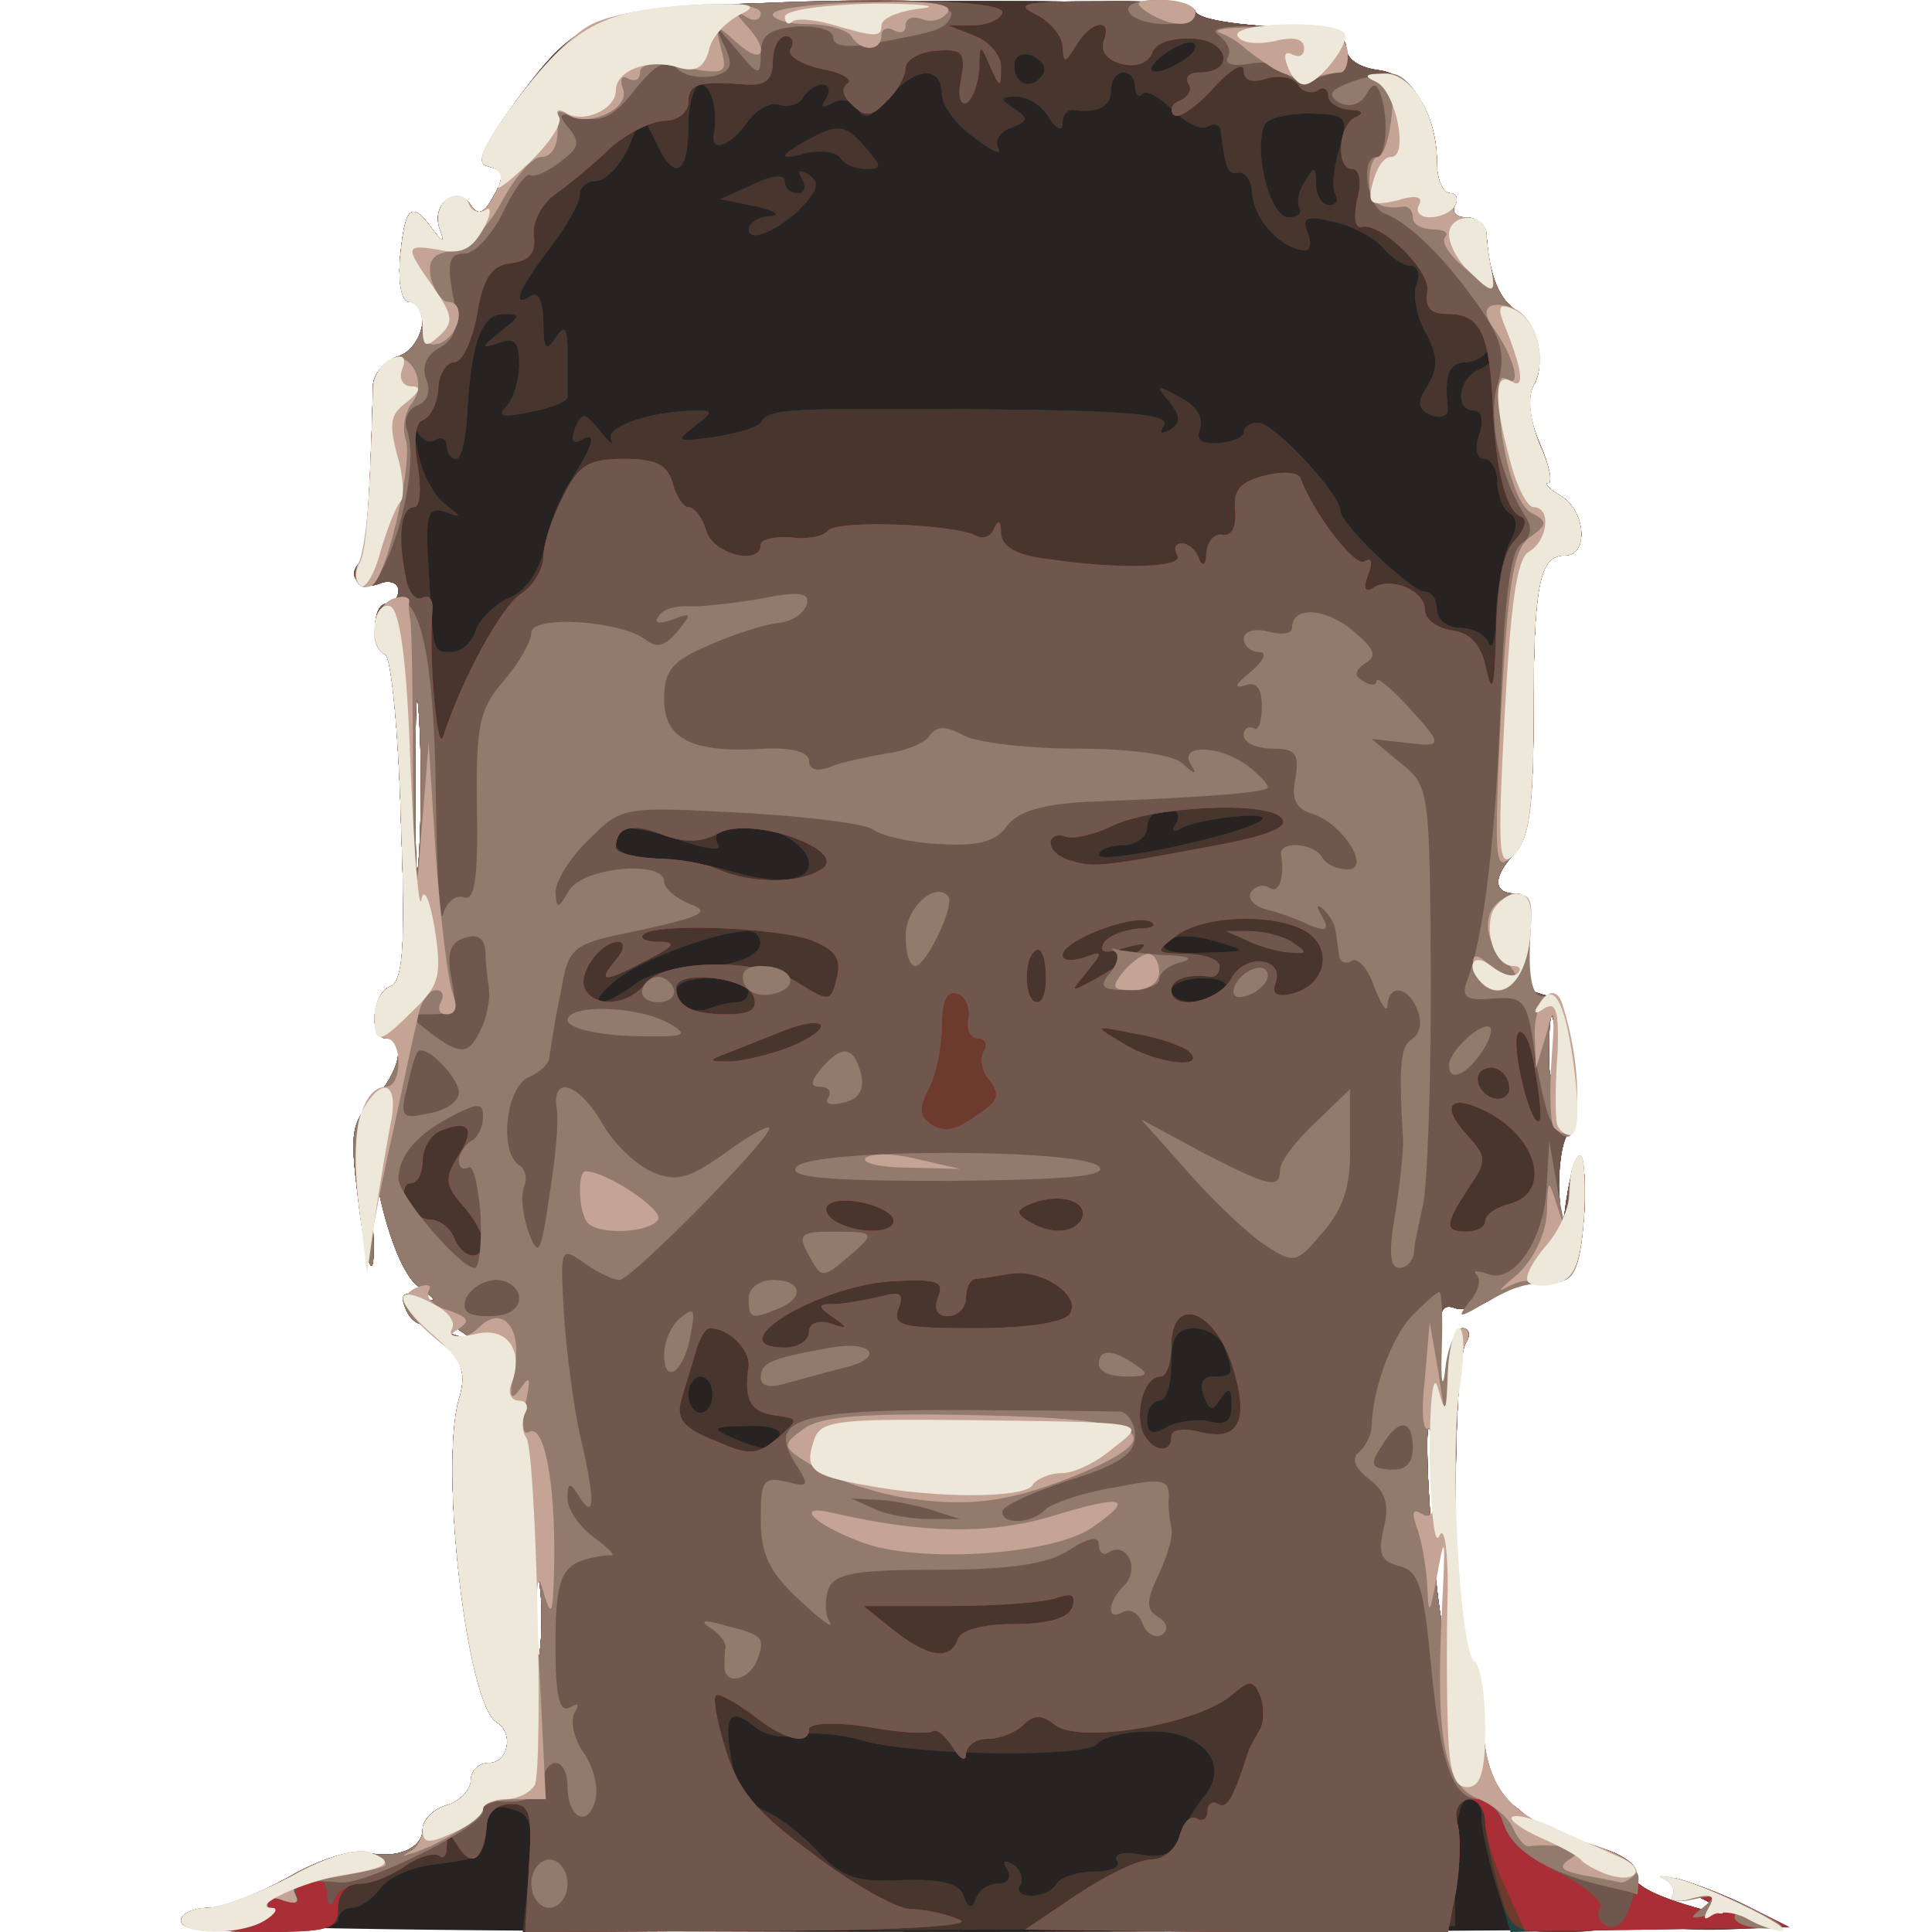<!DOCTYPE svg PUBLIC "-//W3C//DTD SVG 20010904//EN" "http://www.w3.org/TR/2001/REC-SVG-20010904/DTD/svg10.dtd">
<svg version="1.0" xmlns="http://www.w3.org/2000/svg" width="160px" height="160px" viewBox="0 0 1600 1600" preserveAspectRatio="xMidYMid meet">
<g id="layer101" fill="#262322" stroke="none">
<path d="M150 1590 c0 -5 10 -10 23 -10 12 0 42 -12 67 -26 24 -14 53 -23 63 -20 25 6 47 -3 47 -19 0 -8 9 -17 20 -20 11 -3 20 -13 20 -21 0 -8 7 -14 15 -14 16 0 21 -25 6 -34 -24 -15 -47 -210 -31 -267 6 -19 3 -31 -9 -43 -15 -16 -15 -17 4 -11 15 5 17 4 6 -3 -8 -6 -20 -8 -26 -6 -7 3 -15 -2 -19 -12 -5 -12 -2 -15 11 -10 16 5 16 4 -1 -9 -11 -8 -24 -39 -32 -77 l-12 -63 5 65 c7 79 -2 77 -11 -2 -6 -49 -5 -59 13 -77 22 -22 28 -51 11 -51 -15 0 -12 -37 3 -43 11 -4 13 -33 9 -139 -2 -73 -8 -134 -13 -136 -12 -5 -11 -42 1 -42 6 0 10 -5 10 -11 0 -6 -7 -9 -15 -6 -16 7 -29 -6 -17 -17 5 -6 8 -38 11 -148 1 -9 10 -20 21 -23 21 -7 28 -45 9 -45 -6 0 -9 -14 -8 -33 4 -45 9 -51 25 -30 11 15 13 15 8 2 -7 -21 15 -36 26 -19 6 9 11 7 19 -8 9 -16 8 -21 -4 -24 -12 -2 -6 -15 22 -54 60 -80 64 -81 331 -83 148 -1 232 2 232 8 0 6 28 11 63 13 47 2 62 7 62 18 0 9 11 16 26 18 28 3 49 36 49 77 0 14 5 25 11 25 5 0 7 5 4 10 -3 6 1 10 9 10 9 0 16 6 17 13 2 32 9 52 22 62 19 14 28 47 17 64 -5 10 -4 27 5 48 8 18 11 33 7 33 -4 0 1 5 11 11 20 12 23 49 3 49 -21 0 -26 23 -26 132 0 75 -4 103 -15 114 -19 20 -19 34 0 34 11 0 14 9 12 35 -1 19 -3 35 -4 35 -1 0 -9 -7 -17 -16 -9 -8 -16 -11 -16 -5 0 11 37 35 55 36 14 0 28 109 15 113 -5 2 -9 22 -9 45 2 34 3 36 6 12 8 -53 18 -46 15 10 -4 54 -10 62 -45 56 -4 -1 -17 5 -29 13 -11 8 -27 12 -34 9 -11 -4 -14 6 -12 43 1 44 2 45 5 12 2 -21 9 -38 14 -38 6 0 7 6 3 12 -12 19 -11 267 1 265 6 -1 11 22 13 50 2 41 8 56 25 68 12 8 22 21 22 28 0 6 9 13 20 14 20 3 20 3 0 -6 -28 -13 -4 -13 33 0 18 6 29 15 26 20 -5 9 18 21 66 33 14 3 7 -3 -15 -14 -23 -11 -29 -17 -15 -14 14 4 41 15 60 25 34 17 18 18 -632 19 -448 0 -668 -3 -668 -10z m297 -277 c-2 -16 -4 -3 -4 27 0 30 2 43 4 28 2 -16 2 -40 0 -55z m748 -48 c-4 -48 -9 -84 -12 -82 -2 3 -1 44 3 91 4 48 9 84 12 82 2 -3 1 -44 -3 -91z m92 -417 c-2 -13 -4 -5 -4 17 -1 22 1 32 4 23 2 -10 2 -28 0 -40z m-940 -255 c-2 -32 -3 -6 -3 57 0 63 1 89 3 58 2 -32 2 -84 0 -115z"/>
</g>
<g id="layer102" fill="#204440" stroke="none">
<path d="M150 1590 c0 -5 10 -10 23 -10 12 0 42 -12 67 -26 24 -14 53 -23 63 -20 25 6 47 -3 47 -19 0 -8 9 -17 20 -20 11 -3 20 -13 20 -21 0 -8 7 -14 15 -14 16 0 21 -25 6 -34 -24 -15 -47 -210 -31 -267 6 -19 3 -31 -9 -43 -15 -16 -15 -17 4 -11 15 5 17 4 6 -3 -8 -6 -20 -8 -26 -6 -7 3 -15 -2 -19 -12 -5 -12 -2 -15 11 -10 16 5 16 4 -1 -9 -11 -8 -24 -39 -32 -77 l-12 -63 5 65 c7 79 -2 77 -11 -2 -6 -49 -5 -59 13 -77 22 -22 28 -51 11 -51 -15 0 -12 -37 3 -43 11 -4 13 -33 9 -139 -2 -73 -8 -134 -13 -136 -12 -5 -11 -42 1 -42 6 0 10 -5 10 -11 0 -6 -7 -9 -15 -6 -16 7 -29 -6 -17 -17 5 -6 8 -38 11 -148 1 -9 10 -20 21 -23 21 -7 28 -45 9 -45 -6 0 -9 -14 -8 -33 4 -45 9 -51 25 -30 11 15 13 15 8 2 -7 -21 15 -36 26 -19 6 9 11 7 19 -8 9 -16 8 -21 -4 -24 -12 -2 -6 -15 22 -54 60 -80 64 -81 331 -83 148 -1 232 2 232 8 0 6 28 11 63 13 47 2 62 7 62 18 0 9 11 16 26 18 28 3 49 36 49 77 0 14 5 25 11 25 5 0 7 5 4 10 -3 6 1 10 9 10 9 0 16 6 17 13 2 32 9 52 22 62 19 14 28 47 17 64 -5 10 -4 27 5 48 8 18 11 33 7 33 -4 0 1 5 11 11 20 12 23 49 3 49 -21 0 -26 23 -26 132 0 75 -4 103 -15 114 -19 20 -19 34 0 34 11 0 14 9 12 35 -1 19 -3 35 -4 35 -1 0 -9 -7 -17 -16 -9 -8 -16 -11 -16 -5 0 11 37 35 55 36 14 0 28 109 15 113 -5 2 -9 22 -9 45 2 34 3 36 6 12 8 -53 18 -46 15 10 -4 54 -10 62 -45 56 -4 -1 -17 5 -29 13 -11 8 -27 12 -34 9 -11 -4 -14 6 -12 43 1 44 2 45 5 12 2 -21 9 -38 14 -38 6 0 7 6 3 12 -12 19 -11 267 1 265 6 -1 11 22 13 50 2 41 8 56 25 68 12 8 22 21 22 28 0 6 9 13 20 14 20 3 20 3 0 -6 -28 -13 -4 -13 33 0 18 6 29 15 26 20 -5 9 18 21 66 33 14 3 7 -3 -15 -14 -23 -11 -29 -17 -15 -14 14 4 40 14 58 23 l34 17 -116 2 -115 2 -13 -42 c-7 -24 -12 -49 -11 -55 0 -7 -4 -13 -11 -13 -7 0 -11 20 -11 52 l0 53 -386 3 -386 2 5 -48 c4 -42 2 -50 -15 -54 -14 -4 -19 0 -20 15 -2 25 -4 26 -43 31 -19 2 -39 11 -45 20 -7 9 -17 16 -24 16 -6 0 -11 5 -11 10 0 6 -28 10 -65 10 -37 0 -65 -4 -65 -10z m676 -30 c9 0 12 -5 8 -12 -4 -7 -3 -8 5 -4 6 4 9 12 6 17 -4 5 1 9 9 9 8 0 18 -4 21 -10 3 -5 17 -10 31 -10 14 0 23 -4 19 -9 -3 -6 6 -8 20 -5 18 3 27 -1 32 -13 3 -10 12 -25 20 -35 23 -27 -2 -56 -46 -54 -20 0 -39 5 -42 10 -9 12 -155 10 -196 -3 -18 -5 -41 -7 -53 -4 -11 3 -27 0 -35 -7 -21 -17 -26 -9 -19 29 4 20 15 36 28 41 12 5 31 20 44 34 19 21 32 25 70 23 32 -1 47 3 50 13 4 11 7 11 10 3 2 -7 10 -13 18 -13z m-379 -247 c-2 -16 -4 -3 -4 27 0 30 2 43 4 28 2 -16 2 -40 0 -55z m748 -48 c-4 -48 -9 -84 -12 -82 -2 3 -1 44 3 91 4 48 9 84 12 82 2 -3 1 -44 -3 -91z m-550 -75 c4 -6 -7 -10 -27 -9 -27 0 -30 2 -13 9 27 12 33 12 40 0z m356 -13 c14 4 19 0 19 -13 0 -14 -2 -16 -9 -6 -7 11 -9 11 -14 -2 -4 -10 -1 -16 8 -16 17 0 17 -2 9 -24 -3 -9 -15 -16 -25 -16 -14 0 -19 7 -19 30 0 17 -4 30 -10 30 -5 0 -10 7 -10 15 0 12 4 14 16 7 9 -5 25 -7 35 -5z m-411 -22 c0 -8 -4 -15 -10 -15 -5 0 -10 7 -10 15 0 8 5 15 10 15 6 0 10 -7 10 -15z m697 -307 c-2 -13 -4 -5 -4 17 -1 22 1 32 4 23 2 -10 2 -28 0 -40z m-676 -18 c5 0 9 -4 9 -10 0 -5 -13 -10 -30 -10 -29 0 -38 9 -23 24 4 3 13 4 21 1 7 -3 18 -5 23 -5z m-85 -15 c10 -8 36 -15 56 -15 35 0 57 -14 44 -27 -9 -9 -88 17 -115 38 -28 22 -14 26 15 4z m489 5 c4 -6 -5 -10 -19 -10 -14 0 -26 5 -26 10 0 6 9 10 19 10 11 0 23 -4 26 -10z m-10 -41 c-18 -5 -33 -5 -39 1 -7 7 4 10 30 9 39 -1 39 -1 9 -10z m-658 -186 c-2 -32 -3 -6 -3 57 0 63 1 89 3 58 2 -32 2 -84 0 -115z m323 122 c0 -9 -12 -20 -27 -26 -29 -11 -58 -5 -48 11 3 5 -12 3 -34 -5 -21 -7 -42 -11 -45 -8 -14 14 -4 23 27 24 17 1 43 5 57 9 42 13 70 11 70 -5z m375 -36 c8 -8 -53 -1 -67 7 -7 4 -8 2 -4 -4 4 -7 1 -12 -8 -12 -9 0 -16 7 -16 15 0 8 -9 15 -20 15 -11 0 -20 4 -20 8 0 9 124 -18 135 -29z m-651 -157 c3 -9 16 -22 28 -27 14 -6 25 -23 29 -42 3 -18 14 -44 23 -57 18 -29 21 -40 6 -31 -6 3 -7 -1 -4 -10 6 -14 8 -14 21 2 8 10 12 13 9 7 -5 -11 35 -24 72 -24 13 0 12 2 -3 13 -16 13 -15 13 16 9 19 -3 36 -8 39 -12 7 -12 21 -12 188 -11 113 1 151 4 146 13 -4 7 -3 8 5 4 9 -6 9 -11 -1 -24 -12 -13 -10 -14 9 -3 13 6 20 17 17 26 -4 9 1 13 15 12 12 -1 21 -5 21 -9 0 -4 5 -8 12 -8 13 0 68 59 68 73 0 11 59 67 70 67 6 0 10 7 10 15 0 8 9 15 19 15 11 0 22 6 24 13 3 6 6 -5 6 -26 1 -21 6 -47 11 -57 7 -13 7 -21 0 -25 -5 -3 -10 -15 -10 -26 0 -10 -5 -19 -11 -19 -6 0 -8 -9 -4 -20 4 -11 2 -20 -4 -20 -17 0 -13 -27 4 -34 8 -3 15 -11 14 -18 0 -10 -2 -10 -6 0 -2 6 -11 12 -19 12 -14 0 -18 11 -15 37 1 7 -5 10 -13 7 -12 -5 -13 -10 -4 -24 9 -15 9 -25 -1 -44 -8 -13 -11 -32 -8 -40 4 -9 1 -16 -5 -16 -6 0 -16 -7 -22 -14 -6 -8 -24 -18 -40 -22 -25 -6 -28 -4 -23 9 4 10 2 16 -6 14 -19 -4 -38 -26 -40 -46 0 -11 -6 -19 -11 -18 -9 2 -11 -2 -15 -34 0 -5 -5 -8 -11 -4 -5 3 -18 -3 -29 -14 -11 -11 -22 -17 -25 -13 -3 3 -6 0 -6 -6 0 -7 -4 -12 -10 -12 -5 0 -10 7 -10 15 0 14 -12 19 -32 16 -5 0 -8 5 -8 11 0 7 -5 5 -11 -4 -5 -10 -18 -18 -27 -18 -14 0 -15 2 -2 10 12 8 12 10 -3 16 -9 3 -14 11 -10 17 3 6 -6 2 -20 -9 -15 -10 -27 -27 -27 -36 0 -24 -22 -23 -44 3 -14 16 -20 19 -26 9 -4 -7 -13 -9 -20 -5 -9 5 -11 4 -6 -3 4 -7 3 -12 -3 -12 -5 0 -13 5 -16 11 -4 6 -13 8 -19 6 -7 -3 -19 3 -27 14 -13 19 -30 26 -28 11 4 -21 -2 -42 -11 -42 -5 0 -10 16 -10 35 0 40 -12 46 -27 12 l-11 -22 -12 28 c-7 15 -19 27 -27 27 -7 0 -13 5 -13 12 0 6 -11 26 -25 44 -26 34 -32 50 -15 39 6 -4 10 6 10 22 0 22 2 25 10 13 8 -12 10 -9 10 13 0 15 0 30 0 35 1 4 -13 10 -30 13 -23 5 -29 4 -21 -4 6 -6 11 -22 11 -35 0 -19 -4 -23 -17 -18 -15 5 -15 4 1 -9 17 -13 18 -15 3 -15 -18 0 -27 24 -30 82 -1 21 -5 38 -9 38 -5 0 -8 -5 -8 -11 0 -5 -4 -8 -9 -5 -5 4 -12 0 -15 -6 -3 -7 -4 0 0 16 3 17 13 36 22 43 15 12 15 12 1 7 -15 -5 -17 2 -14 48 4 70 3 68 19 68 8 0 17 -8 20 -18z m682 -350 c-2 -4 -1 -14 5 -22 7 -13 9 -12 9 3 0 9 5 17 11 17 5 0 8 -4 5 -9 -3 -4 -2 -21 3 -37 8 -28 7 -29 -25 -30 -18 0 -35 4 -37 10 -9 22 5 76 20 76 8 0 12 -4 9 -8z m-212 -111 c3 -5 -1 -11 -9 -15 -9 -3 -15 0 -15 9 0 16 16 20 24 6z m116 -11 c8 -5 12 -11 9 -14 -3 -3 -14 1 -25 9 -21 16 -8 20 16 5z"/>
</g>
<g id="layer103" fill="#48352d" stroke="none">
<path d="M150 1590 c0 -5 10 -10 23 -10 12 0 42 -12 67 -26 24 -14 53 -23 63 -20 25 6 47 -3 47 -19 0 -8 9 -17 20 -20 11 -3 20 -13 20 -21 0 -8 7 -14 15 -14 16 0 21 -25 6 -34 -24 -15 -47 -210 -31 -267 6 -19 3 -31 -9 -43 -15 -16 -15 -17 4 -11 15 5 17 4 6 -3 -8 -6 -20 -8 -26 -6 -7 3 -15 -2 -19 -12 -5 -12 -2 -15 11 -10 16 5 16 4 -1 -9 -11 -8 -24 -39 -32 -77 l-12 -63 5 65 c7 79 -2 77 -11 -2 -6 -49 -5 -59 13 -77 22 -22 28 -51 11 -51 -15 0 -12 -37 3 -43 11 -4 13 -33 9 -139 -2 -73 -8 -134 -13 -136 -12 -5 -11 -42 1 -42 6 0 10 -5 10 -11 0 -6 -7 -9 -15 -6 -16 7 -29 -6 -17 -17 5 -6 8 -38 11 -148 1 -9 10 -20 21 -23 21 -7 28 -45 9 -45 -6 0 -9 -14 -8 -33 4 -45 9 -51 25 -30 11 15 13 15 8 2 -7 -21 15 -36 26 -19 6 9 11 7 19 -8 9 -16 8 -21 -4 -24 -12 -2 -6 -15 22 -54 60 -80 64 -81 331 -83 148 -1 232 2 232 8 0 6 28 11 63 13 47 2 62 7 62 18 0 9 11 16 26 18 28 3 49 36 49 77 0 14 5 25 11 25 5 0 7 5 4 10 -3 6 1 10 9 10 9 0 16 6 17 13 2 32 9 52 22 62 19 14 28 47 17 64 -5 10 -4 27 5 48 8 18 11 33 7 33 -4 0 1 5 11 11 20 12 23 49 3 49 -21 0 -26 23 -26 132 0 75 -4 103 -15 114 -19 20 -19 34 0 34 11 0 14 9 12 35 -1 19 -3 35 -4 35 -1 0 -9 -7 -17 -16 -9 -8 -16 -11 -16 -5 0 11 37 35 55 36 14 0 28 109 15 113 -5 2 -9 22 -9 45 2 34 3 36 6 12 8 -53 18 -46 15 10 -4 54 -10 62 -45 56 -4 -1 -17 5 -29 13 -11 8 -27 12 -34 9 -11 -4 -14 6 -12 43 1 44 2 45 5 12 2 -21 9 -38 14 -38 6 0 7 6 3 12 -12 19 -11 267 1 265 6 -1 11 22 13 50 2 41 8 56 25 68 12 8 22 21 22 28 0 6 9 13 20 14 20 3 20 3 0 -6 -28 -13 -4 -13 33 0 18 6 29 15 26 20 -5 9 18 21 66 33 14 3 7 -3 -15 -14 -23 -11 -29 -17 -15 -14 14 4 40 14 58 23 l32 17 -55 2 c-31 1 -65 -3 -77 -9 -14 -8 -18 -8 -14 0 5 7 -8 11 -38 11 -45 0 -45 -1 -58 -42 -7 -24 -12 -49 -11 -55 0 -7 -4 -13 -11 -13 -7 0 -11 20 -11 52 l0 53 -386 3 -386 2 5 -48 c4 -42 2 -50 -15 -54 -14 -4 -19 0 -20 15 -2 25 -4 26 -43 31 -19 2 -39 11 -45 20 -7 9 -17 16 -24 16 -6 0 -11 5 -11 10 0 6 -28 10 -65 10 -37 0 -65 -4 -65 -10z m676 -30 c9 0 12 -5 8 -12 -4 -7 -3 -8 5 -4 6 4 9 12 6 17 -4 5 1 9 9 9 8 0 18 -4 21 -10 3 -5 17 -10 31 -10 14 0 23 -4 19 -9 -3 -6 6 -8 20 -5 18 3 27 -1 32 -13 3 -10 12 -25 20 -35 23 -27 -2 -56 -46 -54 -20 0 -39 5 -42 10 -9 12 -155 10 -196 -3 -18 -5 -41 -7 -53 -4 -11 3 -27 0 -35 -7 -21 -17 -26 -9 -19 29 4 20 15 36 28 41 12 5 31 20 44 34 19 21 32 25 70 23 32 -1 47 3 50 13 4 11 7 11 10 3 2 -7 10 -13 18 -13z m-379 -247 c-2 -16 -4 -3 -4 27 0 30 2 43 4 28 2 -16 2 -40 0 -55z m748 -48 c-4 -48 -9 -84 -12 -82 -2 3 -1 44 3 91 4 48 9 84 12 82 2 -3 1 -44 -3 -91z m-550 -75 c4 -6 -7 -10 -27 -9 -27 0 -30 2 -13 9 27 12 33 12 40 0z m356 -13 c14 4 19 0 19 -13 0 -14 -2 -16 -9 -6 -7 11 -9 11 -14 -2 -4 -10 -1 -16 8 -16 17 0 17 -2 9 -24 -3 -9 -15 -16 -25 -16 -14 0 -19 7 -19 30 0 17 -4 30 -10 30 -5 0 -10 7 -10 15 0 12 4 14 16 7 9 -5 25 -7 35 -5z m-411 -22 c0 -8 -4 -15 -10 -15 -5 0 -10 7 -10 15 0 8 5 15 10 15 6 0 10 -7 10 -15z m697 -307 c-2 -13 -4 -5 -4 17 -1 22 1 32 4 23 2 -10 2 -28 0 -40z m-676 -18 c5 0 9 -4 9 -10 0 -5 -13 -10 -30 -10 -29 0 -38 9 -23 24 4 3 13 4 21 1 7 -3 18 -5 23 -5z m-85 -15 c10 -8 36 -15 56 -15 35 0 57 -14 44 -27 -9 -9 -88 17 -115 38 -28 22 -14 26 15 4z m489 5 c4 -6 -5 -10 -19 -10 -14 0 -26 5 -26 10 0 6 9 10 19 10 11 0 23 -4 26 -10z m-10 -41 c-18 -5 -33 -5 -39 1 -7 7 4 10 30 9 39 -1 39 -1 9 -10z m-658 -186 c-2 -32 -3 -6 -3 57 0 63 1 89 3 58 2 -32 2 -84 0 -115z m323 122 c0 -9 -12 -20 -27 -26 -29 -11 -58 -5 -48 11 3 5 -12 3 -34 -5 -21 -7 -42 -11 -45 -8 -14 14 -4 23 27 24 17 1 43 5 57 9 42 13 70 11 70 -5z m375 -36 c8 -8 -53 -1 -67 7 -7 4 -8 2 -4 -4 4 -7 1 -12 -8 -12 -9 0 -16 7 -16 15 0 8 -9 15 -20 15 -11 0 -20 4 -20 8 0 9 124 -18 135 -29z m-651 -157 c3 -9 16 -22 28 -27 14 -6 25 -23 29 -42 3 -18 14 -44 23 -57 18 -29 21 -40 6 -31 -6 3 -7 -1 -4 -10 6 -14 8 -14 21 2 8 10 12 13 9 7 -5 -11 35 -24 72 -24 13 0 12 2 -3 13 -16 13 -15 13 16 9 19 -3 36 -8 39 -12 7 -12 21 -12 188 -11 113 1 151 4 146 13 -4 7 -3 8 5 4 9 -6 9 -11 -1 -24 -12 -13 -10 -14 9 -3 13 6 20 17 17 26 -4 9 1 13 15 12 12 -1 21 -5 21 -9 0 -4 5 -8 12 -8 13 0 68 59 68 73 0 11 59 67 70 67 6 0 10 7 10 15 0 8 9 15 19 15 11 0 22 6 24 13 3 6 6 -5 6 -26 1 -21 6 -47 11 -57 7 -13 7 -21 0 -25 -5 -3 -10 -15 -10 -26 0 -10 -5 -19 -11 -19 -6 0 -8 -9 -4 -20 4 -11 2 -20 -4 -20 -17 0 -13 -27 4 -34 8 -3 15 -11 14 -18 0 -10 -2 -10 -6 0 -2 6 -11 12 -19 12 -14 0 -18 11 -15 37 1 7 -5 10 -13 7 -12 -5 -13 -10 -4 -24 9 -15 9 -25 -1 -44 -8 -13 -11 -32 -8 -40 4 -9 1 -16 -5 -16 -6 0 -16 -7 -22 -14 -6 -8 -24 -18 -40 -22 -25 -6 -28 -4 -23 9 4 10 2 16 -6 14 -19 -4 -38 -26 -40 -46 0 -11 -6 -19 -11 -18 -9 2 -11 -2 -15 -34 0 -5 -5 -8 -11 -4 -5 3 -18 -3 -29 -14 -11 -11 -22 -17 -25 -13 -3 3 -6 0 -6 -6 0 -7 -4 -12 -10 -12 -5 0 -10 7 -10 15 0 14 -12 19 -32 16 -5 0 -8 5 -8 11 0 7 -5 5 -11 -4 -5 -10 -18 -18 -27 -18 -14 0 -15 2 -2 10 12 8 12 10 -3 16 -9 3 -14 11 -10 17 3 6 -6 2 -20 -9 -15 -10 -27 -27 -27 -36 0 -24 -22 -23 -44 3 -14 16 -20 19 -26 9 -4 -7 -13 -9 -20 -5 -9 5 -11 4 -6 -3 4 -7 3 -12 -3 -12 -5 0 -13 5 -16 11 -4 6 -13 8 -19 6 -7 -3 -19 3 -27 14 -13 19 -30 26 -28 11 4 -21 -2 -42 -11 -42 -5 0 -10 16 -10 35 0 40 -12 46 -27 12 l-11 -22 -12 28 c-7 15 -19 27 -27 27 -7 0 -13 5 -13 12 0 6 -11 26 -25 44 -26 34 -32 50 -15 39 6 -4 10 6 10 22 0 22 2 25 10 13 8 -12 10 -9 10 13 0 15 0 30 0 35 1 4 -13 10 -30 13 -23 5 -29 4 -21 -4 6 -6 11 -22 11 -35 0 -19 -4 -23 -17 -18 -15 5 -15 4 1 -9 17 -13 18 -15 3 -15 -18 0 -27 24 -30 82 -1 21 -5 38 -9 38 -5 0 -8 -5 -8 -11 0 -5 -4 -8 -9 -5 -5 4 -12 0 -15 -6 -3 -7 -4 0 0 16 3 17 13 36 22 43 15 12 15 12 1 7 -15 -5 -17 2 -14 48 4 70 3 68 19 68 8 0 17 -8 20 -18z m682 -350 c-2 -4 -1 -14 5 -22 7 -13 9 -12 9 3 0 9 5 17 11 17 5 0 8 -4 5 -9 -3 -4 -2 -21 3 -37 8 -28 7 -29 -25 -30 -18 0 -35 4 -37 10 -9 22 5 76 20 76 8 0 12 -4 9 -8z m-212 -111 c3 -5 -1 -11 -9 -15 -9 -3 -15 0 -15 9 0 16 16 20 24 6z m116 -11 c8 -5 12 -11 9 -14 -3 -3 -14 1 -25 9 -21 16 -8 20 16 5z"/>
<path d="M620 190 c0 -5 8 -11 18 -11 9 -1 4 -4 -12 -8 l-30 -6 27 -12 c16 -8 27 -9 27 -3 0 6 5 10 11 10 5 0 7 -5 3 -12 -4 -7 -3 -8 5 -4 9 6 9 11 0 22 -18 22 -49 37 -49 24z"/>
<path d="M696 131 c-3 -5 -16 -7 -29 -4 -25 7 -22 1 9 -15 18 -9 25 -8 39 8 16 18 16 20 2 20 -9 0 -18 -4 -21 -9z"/>
</g>
<g id="layer104" fill="#6d3a2e" stroke="none">
<path d="M150 1590 c0 -5 10 -10 23 -10 12 0 42 -12 67 -26 24 -14 53 -23 63 -20 25 6 47 -3 47 -19 0 -8 9 -17 20 -20 11 -3 20 -13 20 -21 0 -8 7 -14 15 -14 16 0 21 -25 6 -34 -24 -15 -47 -210 -31 -267 6 -19 3 -31 -9 -43 -15 -16 -15 -17 4 -11 15 5 17 4 6 -3 -8 -6 -20 -8 -26 -6 -7 3 -15 -2 -19 -12 -5 -12 -2 -15 11 -10 16 5 16 4 -1 -9 -11 -8 -24 -39 -32 -77 l-12 -63 5 65 c7 79 -2 77 -11 -2 -6 -49 -5 -59 13 -77 22 -22 28 -51 11 -51 -15 0 -12 -37 3 -43 11 -4 13 -33 9 -139 -2 -73 -8 -134 -13 -136 -12 -5 -11 -42 1 -42 6 0 10 -5 10 -11 0 -6 -7 -9 -15 -6 -16 7 -29 -6 -17 -17 5 -6 8 -38 11 -148 1 -9 10 -20 21 -23 21 -7 28 -45 9 -45 -6 0 -9 -14 -8 -33 4 -45 9 -51 25 -30 11 15 13 15 8 2 -7 -21 15 -36 26 -19 6 9 11 7 19 -8 9 -16 8 -21 -4 -24 -21 -4 50 -99 90 -119 36 -19 335 -26 335 -9 0 5 -10 10 -22 11 l-23 0 23 9 c12 5 22 17 21 27 0 16 -1 16 -9 -2 -8 -19 -9 -19 -9 2 -1 12 -5 24 -10 28 -6 3 -8 -6 -5 -20 4 -21 1 -25 -21 -23 -14 1 -25 8 -25 14 0 7 -7 20 -16 28 -12 13 -18 13 -28 3 -8 -7 -10 -14 -4 -18 5 -3 -5 -9 -22 -12 -17 -4 -29 -11 -25 -17 3 -5 1 -10 -4 -10 -6 0 -11 9 -11 21 0 15 -6 20 -22 19 -39 -3 -48 -1 -48 15 0 8 -9 15 -19 15 -11 0 -31 10 -45 22 -13 13 -34 30 -45 38 -12 8 -20 23 -19 35 2 14 -3 21 -19 23 -16 2 -23 12 -28 43 -4 21 -12 39 -19 39 -6 0 -13 10 -13 22 -1 13 -7 24 -13 26 -6 2 -8 17 -4 38 3 19 2 34 -3 34 -11 0 -14 24 -7 58 2 13 9 20 14 17 6 -3 9 2 8 12 -3 37 4 118 9 103 16 -49 48 -107 64 -118 11 -7 19 -21 19 -31 0 -10 7 -32 16 -49 13 -27 21 -32 51 -32 26 0 36 5 40 20 3 11 9 20 13 20 5 0 12 9 15 20 6 19 45 29 45 11 0 -4 11 -7 25 -6 14 2 27 -1 30 -5 6 -10 107 -6 124 4 5 3 12 0 14 -6 4 -8 6 -7 6 4 1 11 13 18 39 21 61 9 113 7 107 -3 -3 -6 -2 -10 4 -10 5 0 12 6 14 13 3 7 6 5 6 -5 1 -10 7 -17 14 -15 7 1 11 -7 10 -20 -2 -17 4 -24 24 -29 15 -4 28 -3 30 2 10 28 45 74 53 69 6 -4 7 1 3 11 -4 11 -3 15 4 11 15 -10 43 2 43 18 0 8 10 15 22 17 16 2 25 12 29 33 5 22 7 13 8 -32 1 -40 6 -67 16 -76 8 -9 10 -17 5 -19 -13 -4 -22 -41 -24 -98 -3 -55 -11 -70 -37 -70 -14 0 -19 -5 -17 -18 4 -17 -39 -59 -55 -54 -5 1 -6 -9 -3 -23 4 -14 2 -25 -4 -25 -14 0 -12 -37 3 -43 7 -3 5 -6 -5 -6 -10 -1 -18 -6 -18 -12 0 -5 -4 -8 -9 -4 -5 3 -13 1 -16 -5 -4 -6 -15 -8 -26 -5 -12 4 -19 2 -19 -7 0 -7 -12 0 -26 16 -14 15 -28 25 -32 21 -4 -4 -1 -10 6 -12 6 -3 10 -9 6 -14 -3 -5 1 -9 9 -9 30 0 25 -26 -4 -28 -18 -1 -32 3 -35 12 -3 8 -13 12 -25 9 -12 -3 -18 -11 -15 -19 8 -20 -11 -17 -23 4 -9 14 -10 15 -11 1 0 -9 -10 -21 -22 -27 -19 -9 -9 -11 55 -11 42 -1 77 3 77 9 0 5 28 10 63 12 47 2 62 7 62 18 0 9 11 16 26 18 28 3 49 36 49 77 0 14 5 25 11 25 5 0 7 5 4 10 -3 6 1 10 9 10 9 0 16 6 17 13 2 32 9 52 22 62 19 14 28 47 17 64 -5 10 -4 27 5 48 8 18 11 33 7 33 -4 0 1 5 11 11 20 12 23 49 3 49 -21 0 -26 23 -26 132 0 75 -4 103 -15 114 -19 20 -19 34 0 34 11 0 14 9 12 35 -1 19 -3 35 -4 35 -1 0 -9 -7 -17 -16 -9 -8 -16 -11 -16 -5 0 11 37 35 55 36 14 0 28 109 15 113 -5 2 -9 22 -9 45 2 34 3 36 6 12 8 -53 18 -46 15 10 -4 54 -10 62 -45 56 -4 -1 -17 5 -29 13 -11 8 -27 12 -34 9 -11 -4 -14 6 -12 43 1 44 2 45 5 12 2 -21 9 -38 14 -38 6 0 7 6 3 12 -12 19 -11 267 1 265 6 -1 11 22 13 50 2 41 8 56 25 68 12 8 22 21 22 28 0 6 9 13 20 14 20 3 20 3 0 -6 -28 -13 -4 -13 33 0 18 6 29 15 26 20 -5 9 18 21 66 33 14 3 7 -3 -15 -14 -23 -11 -29 -17 -15 -14 14 4 40 14 58 23 l32 17 -55 2 c-31 1 -65 -3 -77 -9 -14 -8 -18 -8 -14 0 5 7 -8 11 -38 11 -44 0 -45 -1 -55 -37 -6 -21 -11 -46 -11 -55 0 -10 -6 -18 -14 -18 -9 0 -12 7 -9 20 3 11 2 36 -1 55 l-7 36 -175 -1 -175 -2 43 -29 c24 -16 51 -29 61 -29 11 0 21 -9 24 -20 3 -11 9 -17 14 -14 5 3 9 0 9 -6 0 -6 4 -9 9 -6 7 5 13 -6 25 -44 1 -3 5 -10 9 -17 4 -6 4 -19 1 -28 -6 -14 -9 -14 -23 -2 -28 25 -128 42 -148 25 -10 -8 -17 -8 -25 0 -7 7 -20 12 -30 12 -10 0 -18 6 -18 13 0 6 -5 4 -11 -6 -6 -9 -13 -16 -17 -13 -4 2 -28 1 -54 -4 -27 -4 -48 -3 -48 2 0 14 -21 9 -47 -12 -15 -11 -28 -18 -30 -16 -3 2 1 23 8 45 10 33 25 52 72 86 32 25 69 45 80 46 12 0 31 4 42 9 12 5 -55 9 -170 9 l-190 1 3 -53 c3 -46 1 -53 -15 -53 -12 0 -20 8 -20 19 -3 27 -12 34 -23 17 -8 -13 -10 -13 -10 -1 0 8 -3 11 -6 8 -4 -3 -16 0 -28 8 -11 8 -28 15 -38 15 -11 0 -18 8 -18 20 0 18 -7 20 -65 20 -37 0 -65 -4 -65 -10z m297 -277 c-2 -16 -4 -3 -4 27 0 30 2 43 4 28 2 -16 2 -40 0 -55z m346 45 c2 -8 21 -13 47 -13 28 0 45 -5 48 -14 3 -10 0 -12 -12 -8 -10 4 -50 7 -89 7 l-72 0 25 20 c29 23 47 25 53 8z m402 -93 c-4 -48 -9 -84 -12 -82 -2 3 -1 44 3 91 4 48 9 84 12 82 2 -3 1 -44 -3 -91z m-554 -93 c-20 -3 -25 -13 -21 -41 1 -13 -16 -31 -32 -31 -4 0 -9 9 -12 20 -3 11 -9 29 -12 40 -4 15 2 23 28 33 29 13 35 12 52 -2 18 -16 18 -16 -3 -19z m329 18 c0 -6 10 -8 24 -4 33 8 41 -10 26 -57 -16 -46 -50 -56 -50 -14 0 14 -4 25 -9 25 -13 0 -21 27 -15 45 7 17 24 20 24 5z m-300 -87 c0 -7 7 -10 18 -7 14 5 15 4 2 -5 -13 -9 -13 -11 0 -11 8 0 25 -3 38 -6 18 -5 21 -3 16 10 -5 14 3 16 64 16 43 0 74 -5 78 -12 10 -15 -24 -38 -50 -33 -12 2 -24 4 -28 4 -5 1 -8 8 -8 16 0 8 -7 15 -15 15 -9 0 -12 -6 -8 -16 5 -13 -1 -15 -38 -13 -63 4 -145 55 -89 55 11 0 20 -6 20 -13z m-270 -75 c0 -6 -8 -20 -17 -30 -14 -16 -15 -22 -4 -40 15 -23 10 -31 -13 -22 -9 3 -16 15 -16 25 0 10 -4 19 -10 19 -5 0 -7 7 -4 15 4 8 13 15 20 15 8 0 17 7 20 15 7 18 24 20 24 3z m340 -17 c0 -11 -40 -22 -53 -14 -5 3 -3 9 4 14 18 11 49 11 49 0z m155 0 c8 -14 -12 -23 -36 -16 -17 6 -19 9 -8 16 18 11 36 11 44 0z m335 0 c0 -5 9 -11 20 -14 35 -9 24 -54 -18 -76 -31 -16 -40 -6 -17 19 16 18 17 21 1 44 -20 31 -20 36 -1 36 8 0 15 -4 15 -9z m41 -126 c-3 -22 -10 -35 -14 -29 -6 10 11 80 18 72 2 -2 0 -21 -4 -43z m-21 17 c0 -13 -12 -22 -22 -16 -10 6 -1 24 13 24 5 0 9 -4 9 -8z m37 -54 c-2 -13 -4 -5 -4 17 -1 22 1 32 4 23 2 -10 2 -28 0 -40z m-638 21 c17 -6 31 -15 31 -19 0 -5 -15 -3 -32 4 -18 7 -40 16 -48 19 -13 5 -13 6 1 6 9 1 30 -4 48 -10z m336 2 c-6 -5 -26 -12 -45 -15 -35 -7 -35 -7 -10 8 27 17 70 22 55 7z m-361 -46 c-6 -16 -64 -22 -64 -7 0 15 13 22 41 22 21 0 27 -4 23 -15z m-90 -10 c16 -21 96 -22 127 -1 26 16 27 16 32 -4 4 -16 -1 -23 -20 -31 -29 -11 -131 -15 -140 -5 -4 3 2 6 13 6 15 0 12 4 -10 15 -36 19 -42 19 -26 0 7 -8 8 -15 2 -15 -15 0 -35 28 -27 40 9 15 36 12 49 -5z m332 -9 c0 -13 -4 -22 -8 -19 -11 6 -10 43 1 43 5 0 8 -11 7 -24z m154 4 c11 -21 45 -17 36 5 -3 8 2 11 14 8 27 -7 34 -35 14 -50 -24 -17 -86 -16 -110 2 -18 14 -18 14 9 15 15 0 27 5 27 10 0 6 -3 9 -7 9 -19 -3 -33 2 -33 11 0 18 39 10 50 -10z m-80 -20 c12 -9 10 -10 -9 -5 -16 5 -21 4 -17 -4 4 -6 17 -11 29 -12 12 0 16 -3 9 -6 -15 -6 -72 16 -72 28 0 5 8 5 18 2 15 -6 16 -5 2 12 -14 17 -14 17 5 7 11 -6 27 -16 35 -22z m-593 -197 c-2 -32 -3 -6 -3 57 0 63 1 89 3 58 2 -32 2 -84 0 -115z m333 127 c25 -15 -57 -45 -85 -30 -14 8 -29 8 -47 1 -25 -10 -38 -6 -38 11 0 4 15 8 33 9 17 0 41 4 52 9 27 12 67 12 85 0z m333 -21 c41 -8 55 -15 48 -22 -14 -14 -107 -9 -140 7 -14 7 -32 11 -38 9 -7 -3 -13 0 -13 5 0 6 8 13 18 15 18 6 29 4 125 -14z"/>
</g>
<g id="layer105" fill="#a92e35" stroke="none">
<path d="M150 1590 c0 -5 10 -10 23 -10 12 0 42 -12 67 -26 24 -14 53 -23 63 -20 25 6 47 -3 47 -19 0 -8 9 -17 20 -20 11 -3 20 -13 20 -21 0 -8 7 -14 15 -14 16 0 21 -25 6 -34 -24 -15 -47 -210 -31 -267 6 -19 3 -31 -9 -43 -15 -16 -15 -17 4 -11 15 5 17 4 6 -3 -8 -6 -20 -8 -26 -6 -7 3 -15 -2 -19 -12 -5 -12 -2 -15 11 -10 16 5 16 4 -1 -9 -11 -8 -24 -39 -32 -77 l-12 -63 5 65 c7 79 -2 77 -11 -2 -6 -49 -5 -59 13 -77 22 -22 28 -51 11 -51 -15 0 -12 -37 3 -43 11 -4 13 -33 9 -139 -2 -73 -8 -134 -13 -136 -12 -5 -11 -42 1 -42 6 0 10 -5 10 -11 0 -6 -7 -9 -15 -6 -16 7 -29 -6 -17 -17 5 -6 8 -38 11 -148 1 -9 10 -20 21 -23 21 -7 28 -45 9 -45 -6 0 -9 -14 -8 -33 4 -45 9 -51 25 -30 11 15 13 15 8 2 -7 -21 15 -36 26 -19 6 9 11 7 19 -8 9 -16 8 -21 -4 -24 -21 -4 50 -99 90 -119 36 -19 335 -26 335 -9 0 5 -10 10 -22 11 l-23 0 23 9 c12 5 22 17 21 27 0 16 -1 16 -9 -2 -8 -19 -9 -19 -9 2 -1 12 -5 24 -10 28 -6 3 -8 -6 -5 -20 4 -21 1 -25 -21 -23 -14 1 -25 8 -25 14 0 7 -7 20 -16 28 -12 13 -18 13 -28 3 -8 -7 -10 -14 -4 -18 5 -3 -5 -9 -22 -12 -17 -4 -29 -11 -25 -17 3 -5 1 -10 -4 -10 -6 0 -11 9 -11 21 0 15 -6 20 -22 19 -39 -3 -48 -1 -48 15 0 8 -9 15 -19 15 -11 0 -31 10 -45 22 -13 13 -34 30 -45 38 -12 8 -20 23 -19 35 2 14 -3 21 -19 23 -16 2 -23 12 -28 43 -4 21 -12 39 -19 39 -6 0 -13 10 -13 22 -1 13 -7 24 -13 26 -6 2 -8 17 -4 38 3 19 2 34 -3 34 -11 0 -14 24 -7 58 2 13 9 20 14 17 6 -3 9 2 8 12 -3 37 4 118 9 103 16 -49 48 -107 64 -118 11 -7 19 -21 19 -31 0 -10 7 -32 16 -49 13 -27 21 -32 51 -32 26 0 36 5 40 20 3 11 9 20 13 20 5 0 12 9 15 20 6 19 45 29 45 11 0 -4 11 -7 25 -6 14 2 27 -1 30 -5 6 -10 107 -6 124 4 5 3 12 0 14 -6 4 -8 6 -7 6 4 1 11 13 18 39 21 61 9 113 7 107 -3 -3 -6 -2 -10 4 -10 5 0 12 6 14 13 3 7 6 5 6 -5 1 -10 7 -17 14 -15 7 1 11 -7 10 -20 -2 -17 4 -24 24 -29 15 -4 28 -3 30 2 10 28 45 74 53 69 6 -4 7 1 3 11 -4 11 -3 15 4 11 15 -10 43 2 43 18 0 8 10 15 22 17 16 2 25 12 29 33 5 22 7 13 8 -32 1 -40 6 -67 16 -76 8 -9 10 -17 5 -19 -13 -4 -22 -41 -24 -98 -3 -55 -11 -70 -37 -70 -14 0 -19 -5 -17 -18 4 -17 -39 -59 -55 -54 -5 1 -6 -9 -3 -23 4 -14 2 -25 -4 -25 -14 0 -12 -37 3 -43 7 -3 5 -6 -5 -6 -10 -1 -18 -6 -18 -12 0 -5 -4 -8 -9 -4 -5 3 -13 1 -16 -5 -4 -6 -15 -8 -26 -5 -12 4 -19 2 -19 -7 0 -7 -12 0 -26 16 -14 15 -28 25 -32 21 -4 -4 -1 -10 6 -12 6 -3 10 -9 6 -14 -3 -5 1 -9 9 -9 30 0 25 -26 -4 -28 -18 -1 -32 3 -35 12 -3 8 -13 12 -25 9 -12 -3 -18 -11 -15 -19 8 -20 -11 -17 -23 4 -9 14 -10 15 -11 1 0 -9 -10 -21 -22 -27 -19 -9 -9 -11 55 -11 42 -1 77 3 77 9 0 5 28 10 63 12 47 2 62 7 62 18 0 9 11 16 26 18 28 3 49 36 49 77 0 14 5 25 11 25 5 0 7 5 4 10 -3 6 1 10 9 10 9 0 16 6 17 13 2 32 9 52 22 62 19 14 28 47 17 64 -5 10 -4 27 5 48 8 18 11 33 7 33 -4 0 1 5 11 11 20 12 23 49 3 49 -21 0 -26 23 -26 132 0 75 -4 103 -15 114 -19 20 -19 34 0 34 11 0 14 9 12 35 -1 19 -3 35 -4 35 -1 0 -9 -7 -17 -16 -9 -8 -16 -11 -16 -5 0 11 37 35 55 36 14 0 28 109 15 113 -5 2 -9 22 -9 45 2 34 3 36 6 12 8 -53 18 -46 15 10 -4 54 -10 62 -45 56 -4 -1 -17 5 -29 13 -11 8 -27 12 -34 9 -11 -4 -14 6 -12 43 1 44 2 45 5 12 2 -21 9 -38 14 -38 6 0 7 6 3 12 -12 19 -11 267 1 265 6 -1 11 22 13 50 2 41 8 56 25 68 12 8 22 21 22 28 0 6 9 13 20 14 20 3 20 3 0 -6 -28 -13 -4 -13 33 0 18 6 29 15 26 20 -5 9 18 21 66 33 14 3 7 -3 -15 -14 -23 -11 -29 -17 -15 -14 14 4 40 14 58 23 l34 17 -109 2 -110 1 -16 -35 c-9 -19 -17 -44 -17 -54 0 -11 -6 -20 -14 -20 -9 0 -12 7 -9 20 3 11 2 36 -1 55 l-7 36 -175 -1 -175 -2 43 -29 c24 -16 51 -29 61 -29 11 0 21 -9 24 -20 3 -11 9 -17 14 -14 5 3 9 0 9 -6 0 -6 4 -9 9 -6 7 5 13 -6 25 -44 1 -3 5 -10 9 -17 4 -6 4 -19 1 -28 -6 -14 -9 -14 -23 -2 -28 25 -128 42 -148 25 -10 -8 -17 -8 -25 0 -7 7 -20 12 -30 12 -10 0 -18 6 -18 13 0 6 -5 4 -11 -6 -6 -9 -13 -16 -17 -13 -4 2 -28 1 -54 -4 -27 -4 -48 -3 -48 2 0 14 -21 9 -47 -12 -15 -11 -28 -18 -30 -16 -3 2 1 23 8 45 10 33 25 52 72 86 32 25 69 45 80 46 12 0 31 4 42 9 12 5 -55 9 -170 9 l-190 1 3 -53 c3 -46 1 -53 -15 -53 -12 0 -20 8 -20 19 -3 27 -12 34 -23 17 -8 -13 -10 -13 -10 -1 0 8 -3 11 -6 8 -4 -3 -16 0 -28 8 -11 8 -28 15 -38 15 -11 0 -18 8 -18 20 0 18 -7 20 -65 20 -37 0 -65 -4 -65 -10z m297 -277 c-2 -16 -4 -3 -4 27 0 30 2 43 4 28 2 -16 2 -40 0 -55z m346 45 c2 -8 21 -13 47 -13 28 0 45 -5 48 -14 3 -10 0 -12 -12 -8 -10 4 -50 7 -89 7 l-72 0 25 20 c29 23 47 25 53 8z m402 -93 c-4 -48 -9 -84 -12 -82 -2 3 -1 44 3 91 4 48 9 84 12 82 2 -3 1 -44 -3 -91z m-554 -93 c-20 -3 -25 -13 -21 -41 1 -13 -16 -31 -32 -31 -4 0 -9 9 -12 20 -3 11 -9 29 -12 40 -4 15 2 23 28 33 29 13 35 12 52 -2 18 -16 18 -16 -3 -19z m329 18 c0 -6 10 -8 24 -4 33 8 41 -10 26 -57 -16 -46 -50 -56 -50 -14 0 14 -4 25 -9 25 -13 0 -21 27 -15 45 7 17 24 20 24 5z m-300 -87 c0 -7 7 -10 18 -7 14 5 15 4 2 -5 -13 -9 -13 -11 0 -11 8 0 25 -3 38 -6 18 -5 21 -3 16 10 -5 14 3 16 64 16 43 0 74 -5 78 -12 10 -15 -24 -38 -50 -33 -12 2 -24 4 -28 4 -5 1 -8 8 -8 16 0 8 -7 15 -15 15 -9 0 -12 -6 -8 -16 5 -13 -1 -15 -38 -13 -63 4 -145 55 -89 55 11 0 20 -6 20 -13z m-270 -75 c0 -6 -8 -20 -17 -30 -14 -16 -15 -22 -4 -40 15 -23 10 -31 -13 -22 -9 3 -16 15 -16 25 0 10 -4 19 -10 19 -5 0 -7 7 -4 15 4 8 13 15 20 15 8 0 17 7 20 15 7 18 24 20 24 3z m340 -17 c0 -11 -40 -22 -53 -14 -5 3 -3 9 4 14 18 11 49 11 49 0z m155 0 c8 -14 -12 -23 -36 -16 -17 6 -19 9 -8 16 18 11 36 11 44 0z m335 0 c0 -5 9 -11 20 -14 35 -9 24 -54 -18 -76 -31 -16 -40 -6 -17 19 16 18 17 21 1 44 -20 31 -20 36 -1 36 8 0 15 -4 15 -9z m-412 -94 c9 -7 9 -13 1 -23 -6 -7 -8 -18 -4 -24 3 -5 1 -10 -5 -10 -6 0 -10 -7 -8 -16 2 -10 -3 -19 -9 -21 -9 -3 -13 6 -13 27 0 17 -5 41 -11 52 -8 16 -8 22 2 29 13 8 22 5 47 -14z m453 -32 c-3 -22 -10 -35 -14 -29 -6 10 11 80 18 72 2 -2 0 -21 -4 -43z m-21 17 c0 -13 -12 -22 -22 -16 -10 6 -1 24 13 24 5 0 9 -4 9 -8z m37 -54 c-2 -13 -4 -5 -4 17 -1 22 1 32 4 23 2 -10 2 -28 0 -40z m-638 21 c17 -6 31 -15 31 -19 0 -5 -15 -3 -32 4 -18 7 -40 16 -48 19 -13 5 -13 6 1 6 9 1 30 -4 48 -10z m336 2 c-6 -5 -26 -12 -45 -15 -35 -7 -35 -7 -10 8 27 17 70 22 55 7z m-361 -46 c-6 -16 -64 -22 -64 -7 0 15 13 22 41 22 21 0 27 -4 23 -15z m-90 -10 c16 -21 96 -22 127 -1 26 16 27 16 32 -4 4 -16 -1 -23 -20 -31 -29 -11 -131 -15 -140 -5 -4 3 2 6 13 6 15 0 12 4 -10 15 -36 19 -42 19 -26 0 7 -8 8 -15 2 -15 -15 0 -35 28 -27 40 9 15 36 12 49 -5z m332 -9 c0 -13 -4 -22 -8 -19 -11 6 -10 43 1 43 5 0 8 -11 7 -24z m154 4 c11 -21 45 -17 36 5 -3 8 2 11 14 8 27 -7 34 -35 14 -50 -24 -17 -86 -16 -110 2 -18 14 -18 14 9 15 15 0 27 5 27 10 0 6 -3 9 -7 9 -19 -3 -33 2 -33 11 0 18 39 10 50 -10z m-80 -20 c12 -9 10 -10 -9 -5 -16 5 -21 4 -17 -4 4 -6 17 -11 29 -12 12 0 16 -3 9 -6 -15 -6 -72 16 -72 28 0 5 8 5 18 2 15 -6 16 -5 2 12 -14 17 -14 17 5 7 11 -6 27 -16 35 -22z m-593 -197 c-2 -32 -3 -6 -3 57 0 63 1 89 3 58 2 -32 2 -84 0 -115z m333 127 c25 -15 -57 -45 -85 -30 -14 8 -29 8 -47 1 -25 -10 -38 -6 -38 11 0 4 15 8 33 9 17 0 41 4 52 9 27 12 67 12 85 0z m333 -21 c41 -8 55 -15 48 -22 -14 -14 -107 -9 -140 7 -14 7 -32 11 -38 9 -7 -3 -13 0 -13 5 0 6 8 13 18 15 18 6 29 4 125 -14z"/>
</g>
<g id="layer106" fill="#6f574d" stroke="none">
<path d="M150 1591 c0 -6 10 -11 23 -11 12 0 42 -12 67 -26 24 -14 53 -23 63 -20 25 6 47 -3 47 -19 0 -8 9 -17 20 -20 11 -3 20 -13 20 -21 0 -8 7 -14 15 -14 16 0 21 -25 6 -34 -24 -15 -47 -210 -31 -267 6 -19 3 -31 -9 -43 -15 -16 -15 -17 4 -11 15 5 17 4 6 -3 -8 -6 -20 -8 -26 -6 -7 3 -15 -2 -19 -12 -5 -12 -2 -15 11 -10 16 5 16 4 -1 -9 -11 -8 -24 -39 -32 -77 l-12 -63 5 65 c7 79 -2 77 -11 -2 -6 -49 -5 -59 13 -77 22 -22 28 -51 11 -51 -15 0 -12 -37 3 -43 11 -4 13 -33 9 -139 -2 -73 -8 -134 -13 -136 -12 -5 -11 -42 1 -42 6 0 10 -5 10 -11 0 -6 -7 -9 -15 -6 -16 7 -29 -6 -17 -17 5 -6 8 -38 11 -148 1 -9 10 -20 21 -23 21 -7 28 -45 9 -45 -6 0 -9 -14 -8 -33 4 -45 9 -51 25 -30 11 15 13 15 8 2 -7 -21 15 -36 26 -19 6 9 11 7 19 -8 9 -16 8 -21 -4 -24 -21 -4 50 -99 90 -119 36 -19 335 -26 335 -9 0 5 -10 10 -22 11 l-23 0 23 9 c12 5 22 17 21 27 0 16 -1 16 -9 -2 -8 -19 -9 -19 -9 2 -1 12 -5 24 -10 28 -6 3 -8 -6 -5 -20 4 -21 1 -25 -21 -23 -14 1 -25 8 -25 14 0 7 -7 20 -16 28 -12 13 -18 13 -28 3 -8 -7 -10 -14 -4 -18 5 -3 -5 -9 -22 -12 -17 -4 -29 -11 -25 -17 3 -5 1 -10 -4 -10 -6 0 -11 9 -11 21 0 15 -6 20 -22 19 -39 -3 -48 -1 -48 15 0 8 -9 15 -19 15 -11 0 -31 10 -45 22 -13 13 -34 30 -45 38 -12 8 -20 23 -19 35 2 14 -3 21 -19 23 -16 2 -23 12 -28 43 -4 21 -12 39 -19 39 -6 0 -13 10 -13 22 -1 13 -7 24 -13 26 -6 2 -8 17 -4 38 3 19 2 34 -3 34 -11 0 -14 24 -7 58 2 13 9 20 14 17 6 -3 9 2 8 12 -3 37 4 118 9 103 16 -49 48 -107 64 -118 11 -7 19 -21 19 -31 0 -10 7 -32 16 -49 13 -27 21 -32 51 -32 26 0 36 5 40 20 3 11 9 20 13 20 5 0 12 9 15 20 6 19 45 29 45 11 0 -4 11 -7 25 -6 14 2 27 -1 30 -5 6 -10 107 -6 124 4 5 3 12 0 14 -6 4 -8 6 -7 6 4 1 11 13 18 39 21 61 9 113 7 107 -3 -3 -6 -2 -10 4 -10 5 0 12 6 14 13 3 7 6 5 6 -5 1 -10 7 -17 14 -15 7 1 11 -7 10 -20 -2 -17 4 -24 24 -29 15 -4 28 -3 30 2 10 28 45 74 53 69 6 -4 7 1 3 11 -4 11 -3 15 4 11 15 -10 43 2 43 18 0 8 10 15 22 17 16 2 25 12 29 33 5 22 7 13 8 -32 1 -40 6 -67 16 -76 8 -9 10 -17 5 -19 -13 -4 -22 -41 -24 -98 -3 -55 -11 -70 -37 -70 -14 0 -19 -5 -17 -18 4 -17 -39 -59 -55 -54 -5 1 -6 -9 -3 -23 4 -14 2 -25 -4 -25 -14 0 -12 -37 3 -43 7 -3 5 -6 -5 -6 -10 -1 -18 -6 -18 -12 0 -5 -4 -8 -9 -4 -5 3 -13 1 -16 -5 -4 -6 -15 -8 -26 -5 -12 4 -19 2 -19 -7 0 -7 -12 0 -26 16 -14 15 -28 25 -32 21 -4 -4 -1 -10 6 -12 6 -3 10 -9 6 -14 -3 -5 1 -9 9 -9 30 0 25 -26 -4 -28 -18 -1 -32 3 -35 12 -3 8 -13 12 -25 9 -12 -3 -18 -11 -15 -19 8 -20 -11 -17 -23 4 -9 14 -10 15 -11 1 0 -9 -10 -21 -22 -27 -19 -9 -9 -11 55 -11 42 -1 77 3 77 9 0 5 28 10 63 12 47 2 62 7 62 18 0 9 11 16 26 18 28 3 49 36 49 77 0 14 5 25 11 25 5 0 7 5 4 10 -3 6 1 10 9 10 9 0 16 6 17 13 2 32 9 52 22 62 19 14 28 47 17 64 -5 10 -4 27 5 48 8 18 11 33 7 33 -4 0 1 5 11 11 20 12 23 49 3 49 -21 0 -26 23 -26 132 0 75 -4 103 -15 114 -19 20 -19 34 0 34 11 0 14 9 12 35 -1 19 -3 35 -4 35 -1 0 -9 -7 -17 -16 -9 -8 -16 -11 -16 -5 0 11 37 35 55 36 14 0 28 109 15 113 -5 2 -9 22 -9 45 2 34 3 36 6 12 8 -53 18 -46 15 10 -4 54 -10 62 -45 56 -4 -1 -17 5 -29 13 -11 8 -27 12 -34 9 -11 -4 -14 6 -12 43 1 44 2 45 5 12 2 -21 9 -38 14 -38 6 0 7 6 3 12 -12 19 -11 267 1 265 6 -1 11 21 13 50 3 58 23 79 94 102 28 9 36 17 33 32 -6 28 -15 40 -26 33 -5 -3 -7 -9 -4 -14 3 -5 -12 -18 -34 -29 -22 -12 -42 -30 -46 -41 -9 -27 -45 -27 -38 0 3 11 2 36 -1 55 l-7 36 -175 -1 -175 -2 43 -29 c24 -16 51 -29 61 -29 11 0 21 -9 24 -20 3 -11 9 -17 14 -14 5 3 9 0 9 -6 0 -6 4 -9 9 -6 7 5 13 -6 25 -44 1 -3 5 -10 9 -17 4 -6 4 -19 1 -28 -6 -14 -9 -14 -23 -2 -28 25 -128 42 -148 25 -10 -8 -17 -8 -25 0 -7 7 -20 12 -30 12 -10 0 -18 6 -18 13 0 6 -5 4 -11 -6 -6 -9 -13 -16 -17 -13 -4 2 -28 1 -54 -4 -27 -4 -48 -3 -48 2 0 14 -21 9 -47 -12 -15 -11 -28 -18 -30 -16 -3 2 1 23 8 45 10 33 25 52 72 86 32 25 69 45 80 46 12 0 31 4 42 9 12 5 -55 9 -170 9 l-190 1 3 -53 c3 -46 1 -53 -15 -53 -12 0 -20 8 -20 19 -3 27 -12 34 -23 17 -8 -13 -10 -13 -10 -1 0 8 -3 11 -6 8 -4 -3 -16 0 -28 8 -11 8 -28 15 -37 15 -10 0 -20 6 -22 13 -3 7 -6 5 -6 -5 -1 -11 -6 -15 -16 -12 -8 4 -12 10 -9 15 3 5 -2 6 -11 3 -10 -4 -15 -2 -13 7 2 10 -9 15 -34 17 -22 2 -38 -1 -38 -7z m297 -278 c-2 -16 -4 -3 -4 27 0 30 2 43 4 28 2 -16 2 -40 0 -55z m346 45 c2 -8 21 -13 47 -13 28 0 45 -5 48 -14 3 -10 0 -12 -12 -8 -10 4 -50 7 -89 7 l-72 0 25 20 c29 23 47 25 53 8z m402 -93 c-4 -48 -9 -84 -12 -82 -2 3 -1 44 3 91 4 48 9 84 12 82 2 -3 1 -44 -3 -91z m-554 -93 c-20 -3 -25 -13 -21 -41 1 -13 -16 -31 -32 -31 -4 0 -9 9 -12 20 -3 11 -9 29 -12 40 -4 15 2 23 28 33 29 13 35 12 52 -2 18 -16 18 -16 -3 -19z m329 18 c0 -6 10 -8 24 -4 33 8 41 -10 26 -57 -16 -46 -50 -56 -50 -14 0 14 -4 25 -9 25 -13 0 -21 27 -15 45 7 17 24 20 24 5z m-300 -87 c0 -7 7 -10 18 -7 14 5 15 4 2 -5 -13 -9 -13 -11 0 -11 8 0 25 -3 38 -6 18 -5 21 -3 16 10 -5 14 3 16 64 16 43 0 74 -5 78 -12 10 -15 -24 -38 -50 -33 -12 2 -24 4 -28 4 -5 1 -8 8 -8 16 0 8 -7 15 -15 15 -9 0 -12 -6 -8 -16 5 -13 -1 -15 -38 -13 -63 4 -145 55 -89 55 11 0 20 -6 20 -13z m-270 -75 c0 -6 -8 -20 -17 -30 -14 -16 -15 -22 -4 -40 15 -23 10 -31 -13 -22 -9 3 -16 15 -16 25 0 10 -4 19 -10 19 -5 0 -7 7 -4 15 4 8 13 15 20 15 8 0 17 7 20 15 7 18 24 20 24 3z m340 -17 c0 -11 -40 -22 -53 -14 -5 3 -3 9 4 14 18 11 49 11 49 0z m155 0 c8 -14 -12 -23 -36 -16 -17 6 -19 9 -8 16 18 11 36 11 44 0z m335 0 c0 -5 9 -11 20 -14 35 -9 24 -54 -18 -76 -31 -16 -40 -6 -17 19 16 18 17 21 1 44 -20 31 -20 36 -1 36 8 0 15 -4 15 -9z m-412 -94 c9 -7 9 -13 1 -23 -6 -7 -8 -18 -4 -24 3 -5 1 -10 -5 -10 -6 0 -10 -7 -8 -16 2 -10 -3 -19 -9 -21 -9 -3 -13 6 -13 27 0 17 -5 41 -11 52 -8 16 -8 22 2 29 13 8 22 5 47 -14z m453 -32 c-3 -22 -10 -35 -14 -29 -6 10 11 80 18 72 2 -2 0 -21 -4 -43z m-21 17 c0 -13 -12 -22 -22 -16 -10 6 -1 24 13 24 5 0 9 -4 9 -8z m37 -54 c-2 -13 -4 -5 -4 17 -1 22 1 32 4 23 2 -10 2 -28 0 -40z m-638 21 c17 -6 31 -15 31 -19 0 -5 -15 -3 -32 4 -18 7 -40 16 -48 19 -13 5 -13 6 1 6 9 1 30 -4 48 -10z m336 2 c-6 -5 -26 -12 -45 -15 -35 -7 -35 -7 -10 8 27 17 70 22 55 7z m-361 -46 c-6 -16 -64 -22 -64 -7 0 15 13 22 41 22 21 0 27 -4 23 -15z m-90 -10 c16 -21 96 -22 127 -1 26 16 27 16 32 -4 4 -16 -1 -23 -20 -31 -29 -11 -131 -15 -140 -5 -4 3 2 6 13 6 15 0 12 4 -10 15 -36 19 -42 19 -26 0 7 -8 8 -15 2 -15 -15 0 -35 28 -27 40 9 15 36 12 49 -5z m332 -9 c0 -13 -4 -22 -8 -19 -11 6 -10 43 1 43 5 0 8 -11 7 -24z m154 4 c11 -21 45 -17 36 5 -3 8 2 11 14 8 27 -7 34 -35 14 -50 -24 -17 -86 -16 -110 2 -18 14 -18 14 9 15 15 0 27 5 27 10 0 6 -3 9 -7 9 -19 -3 -33 2 -33 11 0 18 39 10 50 -10z m-80 -20 c12 -9 10 -10 -9 -5 -16 5 -21 4 -17 -4 4 -6 17 -11 29 -12 12 0 16 -3 9 -6 -15 -6 -72 16 -72 28 0 5 8 5 18 2 15 -6 16 -5 2 12 -14 17 -14 17 5 7 11 -6 27 -16 35 -22z m-593 -197 c-2 -32 -3 -6 -3 57 0 63 1 89 3 58 2 -32 2 -84 0 -115z m333 127 c25 -15 -57 -45 -85 -30 -14 8 -29 8 -47 1 -25 -10 -38 -6 -38 11 0 4 15 8 33 9 17 0 41 4 52 9 27 12 67 12 85 0z m333 -21 c41 -8 55 -15 48 -22 -14 -14 -107 -9 -140 7 -14 7 -32 11 -38 9 -7 -3 -13 0 -13 5 0 6 8 13 18 15 18 6 29 4 125 -14z"/>
<path d="M1035 780 l-20 -9 20 0 c11 0 27 4 35 9 13 9 13 10 0 9 -8 0 -24 -4 -35 -9z"/>
</g>
<g id="layer107" fill="#927a6d" stroke="none">
<path d="M150 1591 c0 -6 10 -11 23 -11 12 0 42 -12 67 -26 24 -14 53 -23 63 -20 25 6 47 -3 47 -19 0 -8 9 -17 20 -20 11 -3 20 -13 20 -21 0 -8 7 -14 15 -14 16 0 21 -25 6 -34 -24 -15 -47 -210 -31 -267 6 -19 3 -31 -9 -43 -15 -16 -15 -17 4 -11 15 5 17 4 6 -3 -8 -6 -20 -8 -26 -6 -7 3 -15 -2 -19 -12 -5 -12 -2 -15 11 -10 16 5 16 4 -1 -9 -11 -8 -24 -39 -32 -77 l-12 -63 5 65 c7 79 -2 77 -11 -2 -6 -49 -5 -59 13 -77 22 -22 28 -51 11 -51 -15 0 -12 -37 3 -43 11 -4 13 -33 9 -139 -2 -73 -8 -134 -13 -136 -14 -6 -10 -39 5 -45 24 -9 36 47 37 167 1 61 3 103 6 93 3 -10 10 -16 17 -14 9 4 12 -15 11 -74 -1 -68 2 -82 22 -105 13 -15 23 -33 23 -40 0 -15 75 -10 95 6 9 7 16 5 26 -7 12 -15 12 -16 -4 -10 -10 4 -16 3 -12 -2 3 -6 13 -9 23 -9 9 1 37 -2 61 -6 34 -7 42 -5 39 5 -3 8 -13 14 -24 15 -10 1 -36 9 -56 18 -31 13 -38 21 -38 45 0 33 23 45 83 41 23 -1 37 3 37 10 0 8 7 9 18 5 9 -4 30 -8 46 -11 16 -2 33 -9 36 -15 6 -8 13 -8 28 0 11 6 54 11 94 11 45 0 79 5 87 12 11 10 13 10 7 1 -10 -17 24 -16 47 1 9 7 17 15 17 18 0 4 -43 8 -149 12 -38 2 -58 8 -67 20 -9 13 -24 17 -56 15 -24 -1 -48 -7 -55 -12 -7 -5 -56 -11 -110 -14 -97 -5 -98 -5 -125 22 -16 15 -28 35 -28 44 1 14 2 14 11 -1 11 -20 79 -26 79 -8 0 6 10 14 22 19 17 6 9 10 -40 21 -60 12 -61 13 -68 54 -5 22 -8 46 -9 51 0 6 -8 13 -17 17 -19 8 -25 62 -8 73 5 3 7 11 4 18 -3 8 -1 24 4 38 8 21 10 17 17 -31 5 -30 8 -63 6 -72 -4 -28 18 -21 37 11 9 17 28 35 41 41 20 9 30 7 60 -14 19 -14 36 -24 38 -22 5 5 -114 126 -124 126 -5 0 -18 -6 -29 -14 -20 -14 -20 -13 -17 42 2 31 8 76 13 99 13 55 13 73 0 53 -8 -13 -10 -13 -10 1 0 9 10 24 23 33 12 9 18 15 12 14 -5 0 -18 2 -27 6 -14 7 -18 21 -18 68 0 42 3 57 12 52 7 -4 8 -3 4 4 -4 7 -1 21 7 33 8 11 13 29 10 40 -6 23 -23 15 -23 -12 0 -10 -4 -19 -10 -19 -5 0 -10 7 -10 15 0 13 -18 20 -42 16 -5 0 -8 3 -8 9 0 13 -97 61 -118 59 -31 -3 -43 1 -37 11 3 6 -1 7 -10 4 -10 -4 -15 -2 -13 7 2 10 -9 15 -34 17 -22 2 -38 -1 -38 -7z m297 -278 c-2 -16 -4 -3 -4 27 0 30 2 43 4 28 2 -16 2 -40 0 -55z m-17 -238 c0 -8 -9 -15 -19 -15 -10 0 -21 7 -25 15 -4 11 1 15 19 15 16 0 25 -6 25 -15z m-32 -69 c-2 -24 -6 -42 -10 -39 -5 2 -8 0 -8 -6 0 -5 5 -13 10 -16 6 -3 10 -12 10 -20 0 -12 -4 -12 -27 0 -27 14 -43 32 -43 51 0 14 51 74 63 74 4 0 6 -20 5 -44z m-18 -101 c0 -13 -28 -41 -34 -34 -2 2 -6 16 -9 30 -6 24 -4 26 18 21 14 -2 25 -10 25 -17z m18 -52 c5 -10 8 -25 7 -33 -1 -8 -3 -23 -3 -32 -1 -12 -7 -15 -18 -11 -12 4 -14 14 -10 34 5 25 2 29 -16 29 -21 0 -21 0 -2 15 25 19 32 19 42 -2z m-51 -260 c-2 -32 -3 -6 -3 57 0 63 1 89 3 58 2 -32 2 -84 0 -115z"/>
<path d="M1437 1586 c3 -4 -5 -5 -18 -1 -20 5 -21 4 -9 -5 12 -10 11 -11 -8 -7 -12 3 -20 1 -17 -3 3 -5 -1 -11 -7 -14 -7 -3 -2 -3 12 0 14 4 41 15 60 24 33 17 33 18 8 17 -14 -1 -24 -6 -21 -11z"/>
<path d="M440 1560 c0 -11 7 -20 15 -20 8 0 15 9 15 20 0 11 -7 20 -15 20 -8 0 -15 -9 -15 -20z"/>
<path d="M1325 1561 c-45 -11 -73 -29 -80 -51 -3 -11 -13 -20 -20 -20 -22 0 -32 -29 -40 -112 -6 -64 -10 -77 -26 -81 -16 -4 -18 -11 -13 -32 5 -19 1 -30 -12 -40 -12 -9 -15 -17 -9 -22 6 -5 11 -15 11 -23 1 -32 18 -76 35 -92 10 -10 19 -18 21 -18 2 0 3 21 2 47 -1 29 1 35 3 16 2 -18 9 -33 14 -33 6 0 7 6 3 12 -12 19 -11 267 1 265 6 -1 11 21 13 50 3 58 23 79 93 102 20 6 36 18 36 26 0 8 -1 15 -1 14 -1 -1 -14 -4 -31 -8z m-130 -296 c-4 -48 -9 -84 -12 -82 -2 3 -1 44 3 91 4 48 9 84 12 82 2 -3 1 -44 -3 -91z m-25 -66 c0 -24 -12 -25 -26 -1 -10 15 -8 18 7 19 13 1 19 -5 19 -18z"/>
<path d="M600 1380 c0 -5 0 -13 1 -16 0 -4 -5 -11 -13 -16 -9 -6 -5 -7 12 -2 32 8 34 10 27 29 -7 17 -27 21 -27 5z"/>
<path d="M946 1344 c-3 -8 -10 -12 -16 -9 -14 8 -13 -8 1 -22 13 -13 3 -36 -12 -28 -5 4 -9 1 -9 -6 0 -7 -8 -6 -25 5 -17 11 -48 16 -109 16 -67 0 -85 3 -90 16 -3 9 -3 21 1 27 4 7 -7 -1 -25 -18 -25 -23 -32 -38 -32 -67 0 -32 2 -35 21 -31 19 5 20 4 7 -16 -23 -38 3 -45 177 -43 44 0 86 1 93 1 6 1 12 10 12 20 0 15 -13 24 -55 37 -30 10 -55 21 -55 26 0 11 24 10 36 -2 5 -5 31 -14 56 -18 40 -8 46 -7 46 7 -1 9 1 21 2 26 2 6 -3 23 -10 38 -11 23 -11 30 -1 36 8 5 9 11 3 15 -5 3 -13 -1 -16 -10z m-176 -94 c-14 -4 -34 -8 -45 -8 l-20 -1 20 9 c11 5 31 8 45 8 l25 0 -25 -8z"/>
<path d="M630 1141 c0 -13 9 -16 58 -25 36 -6 45 9 10 17 -13 3 -33 9 -45 12 -15 5 -23 3 -23 -4z"/>
<path d="M550 1122 c0 -11 6 -25 14 -31 11 -9 12 -6 8 14 -5 31 -22 43 -22 17z"/>
<path d="M910 1130 c0 -13 11 -13 30 0 12 8 11 10 -7 10 -13 0 -23 -4 -23 -10z"/>
<path d="M620 1075 c0 -8 9 -15 20 -15 24 0 27 15 4 24 -22 9 -24 8 -24 -9z"/>
<path d="M1217 1078 c7 -8 10 -18 6 -22 -4 -4 0 -4 9 -1 22 9 48 -30 49 -75 l2 -35 7 40 c7 38 7 38 9 8 0 -17 4 -34 9 -36 4 -3 5 19 4 49 -3 42 -8 54 -20 55 -31 2 -37 4 -62 18 -22 13 -24 13 -13 -1z"/>
<path d="M670 1040 c-10 -18 -7 -20 20 -20 36 0 36 1 10 23 -19 16 -20 15 -30 -3z"/>
<path d="M1049 1032 c-13 -8 -42 -35 -64 -60 l-40 -45 50 27 c56 29 65 31 65 15 0 -7 13 -24 29 -39 l29 -28 0 46 c1 33 -5 52 -22 72 -22 26 -24 27 -47 12z"/>
<path d="M1155 1008 c4 -24 7 -52 7 -63 -4 -65 -2 -79 8 -85 6 -4 8 -14 4 -23 -7 -20 -24 -23 -25 -4 0 6 -5 0 -11 -16 -5 -15 -14 -25 -19 -21 -5 3 -10 0 -10 -5 -1 -6 -2 -15 -3 -20 0 -5 -5 -13 -10 -18 -6 -5 -6 -2 -1 6 6 11 4 13 -11 7 -10 -5 -27 -11 -36 -13 -10 -3 -15 -9 -12 -14 3 -5 10 -7 15 -4 8 6 13 -8 10 -27 -2 -12 27 -10 34 2 3 6 13 10 21 10 20 0 -4 -38 -29 -46 -14 -4 -18 -13 -14 -30 3 -20 0 -24 -19 -24 -13 0 -24 -5 -24 -11 0 -5 3 -8 8 -6 4 3 7 -5 7 -18 0 -16 -5 -21 -15 -17 -9 2 -6 -2 5 -11 11 -9 15 -17 8 -17 -7 0 -13 -5 -13 -11 0 -6 9 -9 20 -6 11 3 20 2 20 -3 0 -18 27 -17 50 2 18 15 21 21 11 27 -9 6 -10 11 -2 15 6 4 11 4 11 0 0 -4 11 5 25 20 31 34 31 35 -2 31 l-27 -3 24 20 c24 19 24 22 25 181 0 89 -3 173 -7 187 -3 14 -7 31 -7 38 -1 6 -6 12 -12 12 -8 0 -9 -13 -4 -42z"/>
<path d="M660 966 c15 -15 235 -15 250 0 8 8 -25 11 -125 12 -102 0 -134 -3 -125 -12z"/>
<path d="M1285 929 c-4 -5 -10 -31 -14 -57 -6 -44 -9 -47 -35 -45 -22 2 -26 -1 -21 -15 14 -36 24 -121 28 -236 3 -81 8 -120 17 -126 8 -5 9 -13 4 -21 -22 -34 -32 -82 -24 -110 7 -24 4 -37 -13 -62 -28 -41 -59 -72 -80 -80 -15 -5 -21 -47 -7 -47 8 0 10 -30 4 -50 -4 -12 -7 -12 -13 -1 -5 8 -14 10 -22 6 -9 -6 -8 -10 7 -16 10 -4 26 -8 35 -8 18 -1 39 39 39 74 0 14 5 25 11 25 5 0 7 5 4 10 -3 6 1 10 9 10 9 0 16 6 17 13 2 32 9 52 22 62 19 14 28 47 17 64 -5 10 -4 27 5 48 8 18 11 33 7 33 -4 0 1 5 11 11 20 12 23 49 3 49 -21 0 -26 23 -26 132 0 75 -4 103 -15 114 -19 20 -19 34 0 34 11 0 14 10 12 42 -1 27 2 43 10 43 17 0 20 6 27 63 6 49 -3 68 -19 41z m2 -81 c-2 -13 -4 -5 -4 17 -1 22 1 32 4 23 2 -10 2 -28 0 -40z"/>
<path d="M686 909 c3 -5 0 -9 -7 -9 -8 0 -8 -4 1 -15 17 -20 27 -19 33 4 3 13 -1 21 -14 24 -11 3 -17 1 -13 -4z"/>
<path d="M1200 882 c0 -10 22 -32 32 -32 5 0 3 9 -4 20 -13 20 -28 27 -28 12z"/>
<path d="M470 845 c0 -14 60 -12 85 3 17 10 11 11 -32 10 -30 -1 -53 -7 -53 -13z"/>
<path d="M532 819 c2 -6 8 -10 13 -10 5 0 11 4 13 10 2 6 -4 11 -13 11 -9 0 -15 -5 -13 -11z"/>
<path d="M616 814 c-3 -9 2 -14 14 -14 26 0 34 17 11 23 -12 3 -22 -1 -25 -9z"/>
<path d="M1022 818 c5 -15 28 -23 28 -10 0 5 -7 13 -16 16 -10 4 -14 1 -12 -6z"/>
<path d="M919 806 c7 -8 8 -16 4 -18 -4 -3 -2 -3 5 -1 8 1 26 4 40 4 17 1 21 3 10 6 -10 2 -18 9 -18 14 0 5 -12 9 -26 9 -22 0 -24 -3 -15 -14z"/>
<path d="M750 775 c0 -23 24 -45 35 -33 7 6 -18 58 -27 58 -5 0 -8 -11 -8 -25z"/>
<path d="M297 484 c-3 -4 -3 -12 1 -18 5 -9 8 -44 11 -148 1 -9 10 -20 21 -23 21 -7 28 -45 9 -45 -6 0 -9 -14 -8 -32 4 -46 9 -52 25 -31 11 15 13 15 8 2 -7 -21 15 -36 26 -19 6 9 11 7 19 -8 9 -16 8 -21 -4 -24 -21 -4 50 -99 90 -119 38 -19 299 -25 293 -7 -4 12 -10 14 -65 24 -22 4 -33 2 -33 -5 0 -6 -13 -10 -30 -9 -23 2 -30 7 -30 23 0 19 -2 18 -21 -5 -17 -20 -18 -21 -10 -4 9 18 7 23 -8 27 -11 2 -24 0 -30 -6 -9 -9 -18 -4 -35 17 -17 22 -28 28 -45 23 -18 -4 -20 -3 -10 9 10 12 8 17 -7 28 -10 8 -21 13 -25 11 -3 -2 -13 11 -22 30 -9 19 -24 35 -32 35 -13 0 -15 7 -10 34 5 26 3 36 -11 44 -11 6 -15 16 -11 26 4 10 1 19 -8 22 -7 3 -11 12 -8 20 13 36 -21 147 -40 128z"/>
<path d="M1065 60 c-4 -7 -18 -10 -31 -7 -13 2 -21 0 -17 -6 3 -5 -1 -13 -8 -18 -9 -6 7 -8 45 -7 48 2 60 6 62 21 1 9 -2 17 -6 17 -5 0 -15 3 -23 6 -8 3 -18 0 -22 -6z"/>
<path d="M935 10 c-4 -6 7 -10 24 -10 17 0 31 5 31 10 0 6 -11 10 -24 10 -14 0 -28 -4 -31 -10z"/>
</g>
<g id="layer108" fill="#c5a496" stroke="none">
<path d="M150 1591 c0 -6 10 -11 21 -11 12 0 43 -12 70 -26 28 -16 55 -24 65 -20 9 4 15 8 13 11 -4 3 -45 11 -72 14 -5 1 -5 5 -2 11 3 6 -1 7 -10 4 -10 -4 -15 -2 -13 7 2 10 -9 15 -34 17 -22 2 -38 -1 -38 -7z"/>
<path d="M1311 1553 c-19 -4 -21 -7 -10 -14 11 -7 10 -9 -6 -10 -11 -1 -24 -1 -28 0 -4 1 -10 -6 -14 -15 -3 -8 -16 -19 -28 -24 -29 -11 -36 -50 -31 -154 3 -59 3 -69 -3 -36 -7 38 -8 40 -9 13 -1 -17 -5 -39 -9 -49 -4 -12 -3 -15 5 -10 9 5 12 -5 12 -34 0 -23 -3 -39 -7 -37 -5 3 -6 -16 -3 -41 l4 -47 7 40 6 40 2 -37 c0 -21 6 -38 12 -38 5 0 7 6 3 12 -12 19 -11 267 1 265 6 -1 11 21 13 50 3 58 23 79 95 102 20 7 35 17 32 22 -4 5 -9 8 -13 8 -4 -1 -18 -4 -31 -6z"/>
<path d="M340 1533 c5 -2 10 -11 10 -18 0 -8 9 -17 20 -20 11 -3 20 -13 20 -21 0 -8 7 -14 15 -14 16 0 21 -25 6 -34 -25 -16 -47 -211 -30 -268 6 -22 3 -31 -15 -45 -32 -26 -38 -40 -20 -47 8 -3 12 -2 9 3 -3 5 4 13 16 16 17 6 19 9 8 16 -8 5 -9 9 -4 9 6 0 16 -5 22 -11 19 -19 36 1 29 35 -5 24 -3 27 5 16 8 -12 9 -9 4 13 -3 17 -2 26 3 23 13 -8 22 44 21 108 -1 45 -2 48 -10 21 -5 -18 -6 11 -2 73 l5 102 -26 0 c-14 0 -26 4 -26 8 0 8 -41 33 -63 38 -4 2 -3 0 3 -3z"/>
<path d="M713 1277 c-40 -15 -56 -32 -23 -24 74 17 128 18 180 3 62 -19 71 -16 33 10 -34 22 -144 29 -190 11z"/>
<path d="M747 1240 c-27 -5 -60 -16 -74 -26 -26 -16 -26 -17 -7 -31 14 -10 49 -13 143 -11 140 3 162 15 89 47 -60 25 -95 30 -151 21z"/>
<path d="M1257 1055 c13 -12 23 -33 24 -50 1 -30 1 -30 9 -5 8 24 8 24 9 -7 1 -17 4 -34 9 -36 4 -3 5 19 4 49 -4 53 -11 61 -46 55 -4 -1 -13 2 -20 6 -7 4 -2 -1 11 -12z"/>
<path d="M297 997 c-7 -57 2 -97 23 -97 6 0 10 -9 10 -20 0 -11 -4 -20 -10 -20 -15 0 -12 -37 3 -43 11 -4 13 -33 9 -139 -2 -73 -8 -134 -13 -136 -15 -6 -10 -39 6 -46 8 -3 14 -2 14 2 -1 4 0 12 1 17 1 6 2 64 2 130 1 107 2 112 7 45 l6 -75 6 95 c4 52 10 103 14 113 4 10 3 17 -5 17 -6 0 -8 -4 -5 -10 3 -5 2 -10 -4 -10 -6 0 -13 10 -15 23 -3 12 -12 54 -20 92 -9 39 -17 81 -19 95 -1 14 -6 -1 -10 -33z"/>
<path d="M487 1013 c-8 -8 -9 -43 -2 -43 17 0 65 32 60 40 -7 11 -48 13 -58 3z"/>
<path d="M717 959 c4 -4 24 -4 43 1 l35 8 -43 -1 c-23 0 -39 -4 -35 -8z"/>
<path d="M1287 934 c-3 -3 -4 -29 -2 -58 3 -40 2 -45 -4 -21 l-9 30 -1 -27 c-1 -29 16 -48 23 -26 19 60 15 124 -7 102z"/>
<path d="M930 805 c7 -8 16 -15 21 -15 5 0 9 7 9 15 0 9 -9 15 -21 15 -18 0 -19 -2 -9 -15z"/>
<path d="M1227 814 c-4 -4 -7 -12 -7 -18 0 -6 5 -5 12 2 7 7 16 12 21 12 5 0 1 -7 -8 -16 -20 -20 -16 -48 8 -52 15 -3 17 2 14 35 -4 36 -23 54 -40 37z"/>
<path d="M1243 591 c6 -108 10 -136 24 -146 15 -11 15 -13 0 -21 -9 -6 -18 -30 -23 -63 -5 -39 -4 -52 4 -47 13 8 5 -20 -11 -42 -12 -16 -5 -24 16 -17 19 8 29 43 17 64 -5 10 -3 29 5 49 8 17 11 32 7 32 -4 0 1 5 11 11 20 12 23 49 3 49 -21 0 -26 23 -26 132 0 79 -3 103 -17 116 -15 16 -16 8 -10 -117z"/>
<path d="M297 484 c-4 -4 -3 -12 0 -18 4 -6 9 -44 10 -85 2 -47 7 -77 15 -82 17 -11 33 18 19 35 -6 8 -8 21 -5 30 6 16 -13 104 -26 119 -3 4 -9 4 -13 1z"/>
<path d="M350 270 c0 -11 -5 -20 -11 -20 -6 0 -9 -14 -8 -32 4 -46 9 -52 25 -31 11 15 13 15 8 2 -7 -21 15 -36 26 -19 6 9 11 7 19 -8 9 -16 8 -21 -4 -24 -20 -4 49 -99 85 -118 32 -16 140 -23 140 -9 0 6 -6 7 -12 3 -10 -6 -10 -4 0 7 20 21 14 34 -7 15 -19 -17 -19 -17 -14 4 6 21 4 22 -30 16 -25 -5 -37 -3 -37 4 0 6 -4 8 -10 5 -5 -3 -7 0 -4 9 6 16 -29 32 -46 21 -6 -4 -10 -3 -9 2 3 20 -2 33 -13 33 -7 0 -22 17 -33 38 -12 22 -29 38 -41 40 -16 2 -20 8 -17 23 3 10 9 19 14 19 15 0 10 27 -6 34 -10 4 -15 -1 -15 -14z"/>
<path d="M1212 221 c-12 -10 -19 -21 -15 -25 3 -3 -1 -6 -10 -6 -9 0 -17 -4 -17 -10 0 -5 -3 -9 -7 -9 -21 3 -29 -3 -29 -21 0 -11 3 -20 7 -20 4 0 9 -13 11 -30 3 -21 0 -30 -11 -33 -11 -3 -9 -5 5 -6 23 -1 44 34 44 74 0 14 5 25 11 25 5 0 7 5 4 10 -3 6 1 10 9 10 9 0 16 6 17 13 0 6 2 20 4 30 4 21 3 21 -23 -2z"/>
<path d="M1055 57 c-11 -7 -22 -15 -25 -18 -3 -3 -12 -9 -20 -12 -8 -3 12 -5 44 -4 48 2 60 5 62 20 1 9 -2 17 -6 17 -5 0 -14 2 -22 4 -7 3 -22 -1 -33 -7z"/>
<path d="M705 30 c-3 -5 -19 -10 -36 -10 -16 0 -29 -4 -29 -8 0 -5 34 -9 76 -10 52 -2 73 1 69 8 -4 6 -13 9 -21 6 -8 -3 -14 -1 -14 5 0 6 -4 7 -10 4 -5 -3 -10 -1 -10 4 0 14 -17 14 -25 1z"/>
<path d="M950 10 c-12 -8 -9 -10 13 -10 15 0 27 5 27 10 0 13 -20 13 -40 0z"/>
</g>
<g id="layer109" fill="#ede8d9" stroke="none">
<path d="M150 1590 c0 -5 10 -10 21 -10 12 0 43 -12 70 -26 28 -16 55 -24 65 -20 22 8 16 13 -23 19 -31 5 -77 26 -58 27 6 0 3 5 -5 10 -20 13 -70 13 -70 0z"/>
<path d="M1447 1589 c-9 -5 -22 -7 -29 -3 -7 5 -8 3 -3 -6 6 -10 3 -12 -13 -8 -12 4 -20 2 -17 -2 3 -5 -1 -11 -7 -14 -7 -3 -2 -3 12 0 29 8 100 43 85 43 -5 0 -18 -4 -28 -10z"/>
<path d="M1330 1552 c-8 -3 -17 -8 -20 -11 -3 -4 -18 -12 -34 -19 -16 -7 -26 -15 -24 -17 3 -3 18 1 34 8 16 8 40 18 53 24 26 10 17 24 -9 15z"/>
<path d="M350 1515 c0 -7 9 -17 20 -20 11 -3 20 -13 20 -21 0 -8 7 -14 15 -14 16 0 21 -25 6 -34 -24 -15 -47 -210 -31 -267 7 -23 3 -32 -22 -54 -33 -29 -32 -43 1 -25 12 6 19 15 15 21 -3 6 4 7 19 4 26 -7 41 12 31 40 -4 8 -1 15 6 15 6 0 8 5 5 10 -3 6 -3 15 1 21 8 13 14 267 7 287 -3 6 -14 12 -24 12 -10 0 -19 4 -19 8 0 5 -11 14 -25 20 -20 9 -25 9 -25 -3z"/>
<path d="M1199 1428 c-1 -29 -1 -80 0 -113 0 -33 -3 -52 -7 -43 -4 9 -7 -20 -8 -65 0 -49 3 -72 7 -57 6 22 7 20 8 -12 1 -21 5 -38 9 -38 5 0 5 21 1 48 -9 55 0 220 12 228 5 3 9 27 9 55 0 37 -4 49 -15 49 -11 0 -15 -13 -16 -52z"/>
<path d="M717 1230 c-45 -8 -51 -13 -43 -37 5 -16 17 -18 118 -17 164 2 158 1 129 24 -13 11 -31 20 -42 20 -10 0 -21 5 -24 10 -7 11 -81 11 -138 0z"/>
<path d="M1265 1061 c-2 -5 5 -17 15 -29 11 -12 20 -32 20 -46 0 -14 3 -27 8 -29 4 -3 5 19 4 48 -3 42 -8 54 -23 58 -10 3 -21 2 -24 -2z"/>
<path d="M297 997 c-4 -35 -3 -65 3 -77 16 -29 30 -24 24 8 -3 15 -9 50 -13 77 l-7 50 -7 -58z"/>
<path d="M1289 928 c-1 -7 -1 -33 1 -57 1 -33 -1 -42 -11 -36 -8 6 -10 4 -4 -4 12 -20 22 0 29 57 4 33 3 52 -4 52 -5 0 -11 -6 -11 -12z"/>
<path d="M310 841 c0 -10 6 -21 13 -24 11 -4 13 -33 9 -139 -2 -73 -8 -134 -13 -136 -14 -6 -11 -44 4 -40 8 3 14 43 17 134 3 71 7 120 9 109 2 -11 7 0 11 24 6 38 4 47 -17 67 -29 29 -33 30 -33 5z"/>
<path d="M1227 814 c-14 -14 -7 -26 8 -14 9 7 18 10 22 6 3 -3 2 -6 -4 -6 -14 0 -24 -26 -17 -45 4 -8 13 -15 20 -15 11 0 14 10 11 38 -4 35 -23 52 -40 36z"/>
<path d="M1246 594 c5 -93 10 -131 20 -137 16 -9 19 -37 4 -37 -5 0 -14 -17 -19 -37 -14 -51 -14 -76 1 -67 11 7 9 -10 -7 -49 -5 -13 -3 -16 8 -11 19 7 29 42 17 63 -5 10 -3 29 5 49 8 17 11 32 7 32 -4 0 1 5 11 11 20 12 23 49 3 49 -21 0 -26 23 -26 132 0 76 -4 103 -15 115 -14 14 -15 2 -9 -113z"/>
<path d="M298 485 c-4 -5 -4 -13 0 -19 5 -9 8 -43 11 -147 1 -9 8 -19 15 -22 10 -4 13 -1 9 9 -3 8 1 14 8 14 8 0 7 4 -4 13 -14 10 -15 18 -8 44 5 17 6 34 3 38 -4 4 -11 22 -17 42 -5 19 -13 32 -17 28z"/>
<path d="M350 270 c0 -11 -5 -20 -11 -20 -6 0 -9 -14 -8 -32 4 -46 9 -52 25 -31 11 15 13 15 8 2 -3 -10 0 -20 7 -25 7 -4 15 -2 17 4 2 7 8 9 14 6 5 -4 5 4 -2 16 -9 16 -18 21 -36 17 -29 -5 -29 -3 -5 31 16 23 17 29 5 40 -12 11 -14 9 -14 -8z"/>
<path d="M1216 224 c-9 -8 -16 -22 -16 -30 0 -17 30 -19 31 -1 0 6 2 20 4 30 4 21 1 21 -19 1z"/>
<path d="M1175 170 c4 -7 -2 -9 -18 -4 -22 5 -25 3 -20 -15 3 -12 9 -21 15 -21 15 0 4 -54 -12 -62 -11 -5 -10 -7 6 -7 23 -1 44 34 44 74 0 14 5 25 11 25 5 0 7 5 4 10 -3 6 -13 10 -21 10 -8 0 -12 -5 -9 -10z"/>
<path d="M413 153 c4 -6 1 -13 -8 -15 -12 -2 -7 -15 22 -54 47 -62 72 -76 148 -80 47 -2 55 0 38 8 -12 6 -24 19 -26 30 -4 14 -11 18 -25 14 -24 -8 -52 2 -52 19 0 16 -28 28 -42 18 -6 -3 -8 -2 -5 4 3 5 -8 22 -26 39 -17 16 -28 24 -24 17z"/>
<path d="M1066 54 c-3 -8 -2 -12 4 -9 6 3 10 1 10 -5 0 -8 -9 -10 -24 -6 -14 3 -28 2 -31 -4 -7 -11 77 -14 88 -3 7 7 -21 43 -33 43 -5 0 -11 -7 -14 -16z"/>
<path d="M688 20 c-15 -4 -29 -5 -32 -2 -3 3 -6 1 -6 -4 0 -6 33 -10 73 -11 39 0 57 2 40 4 -18 2 -33 8 -33 14 0 10 -5 10 -42 -1z"/>
</g>


</svg>